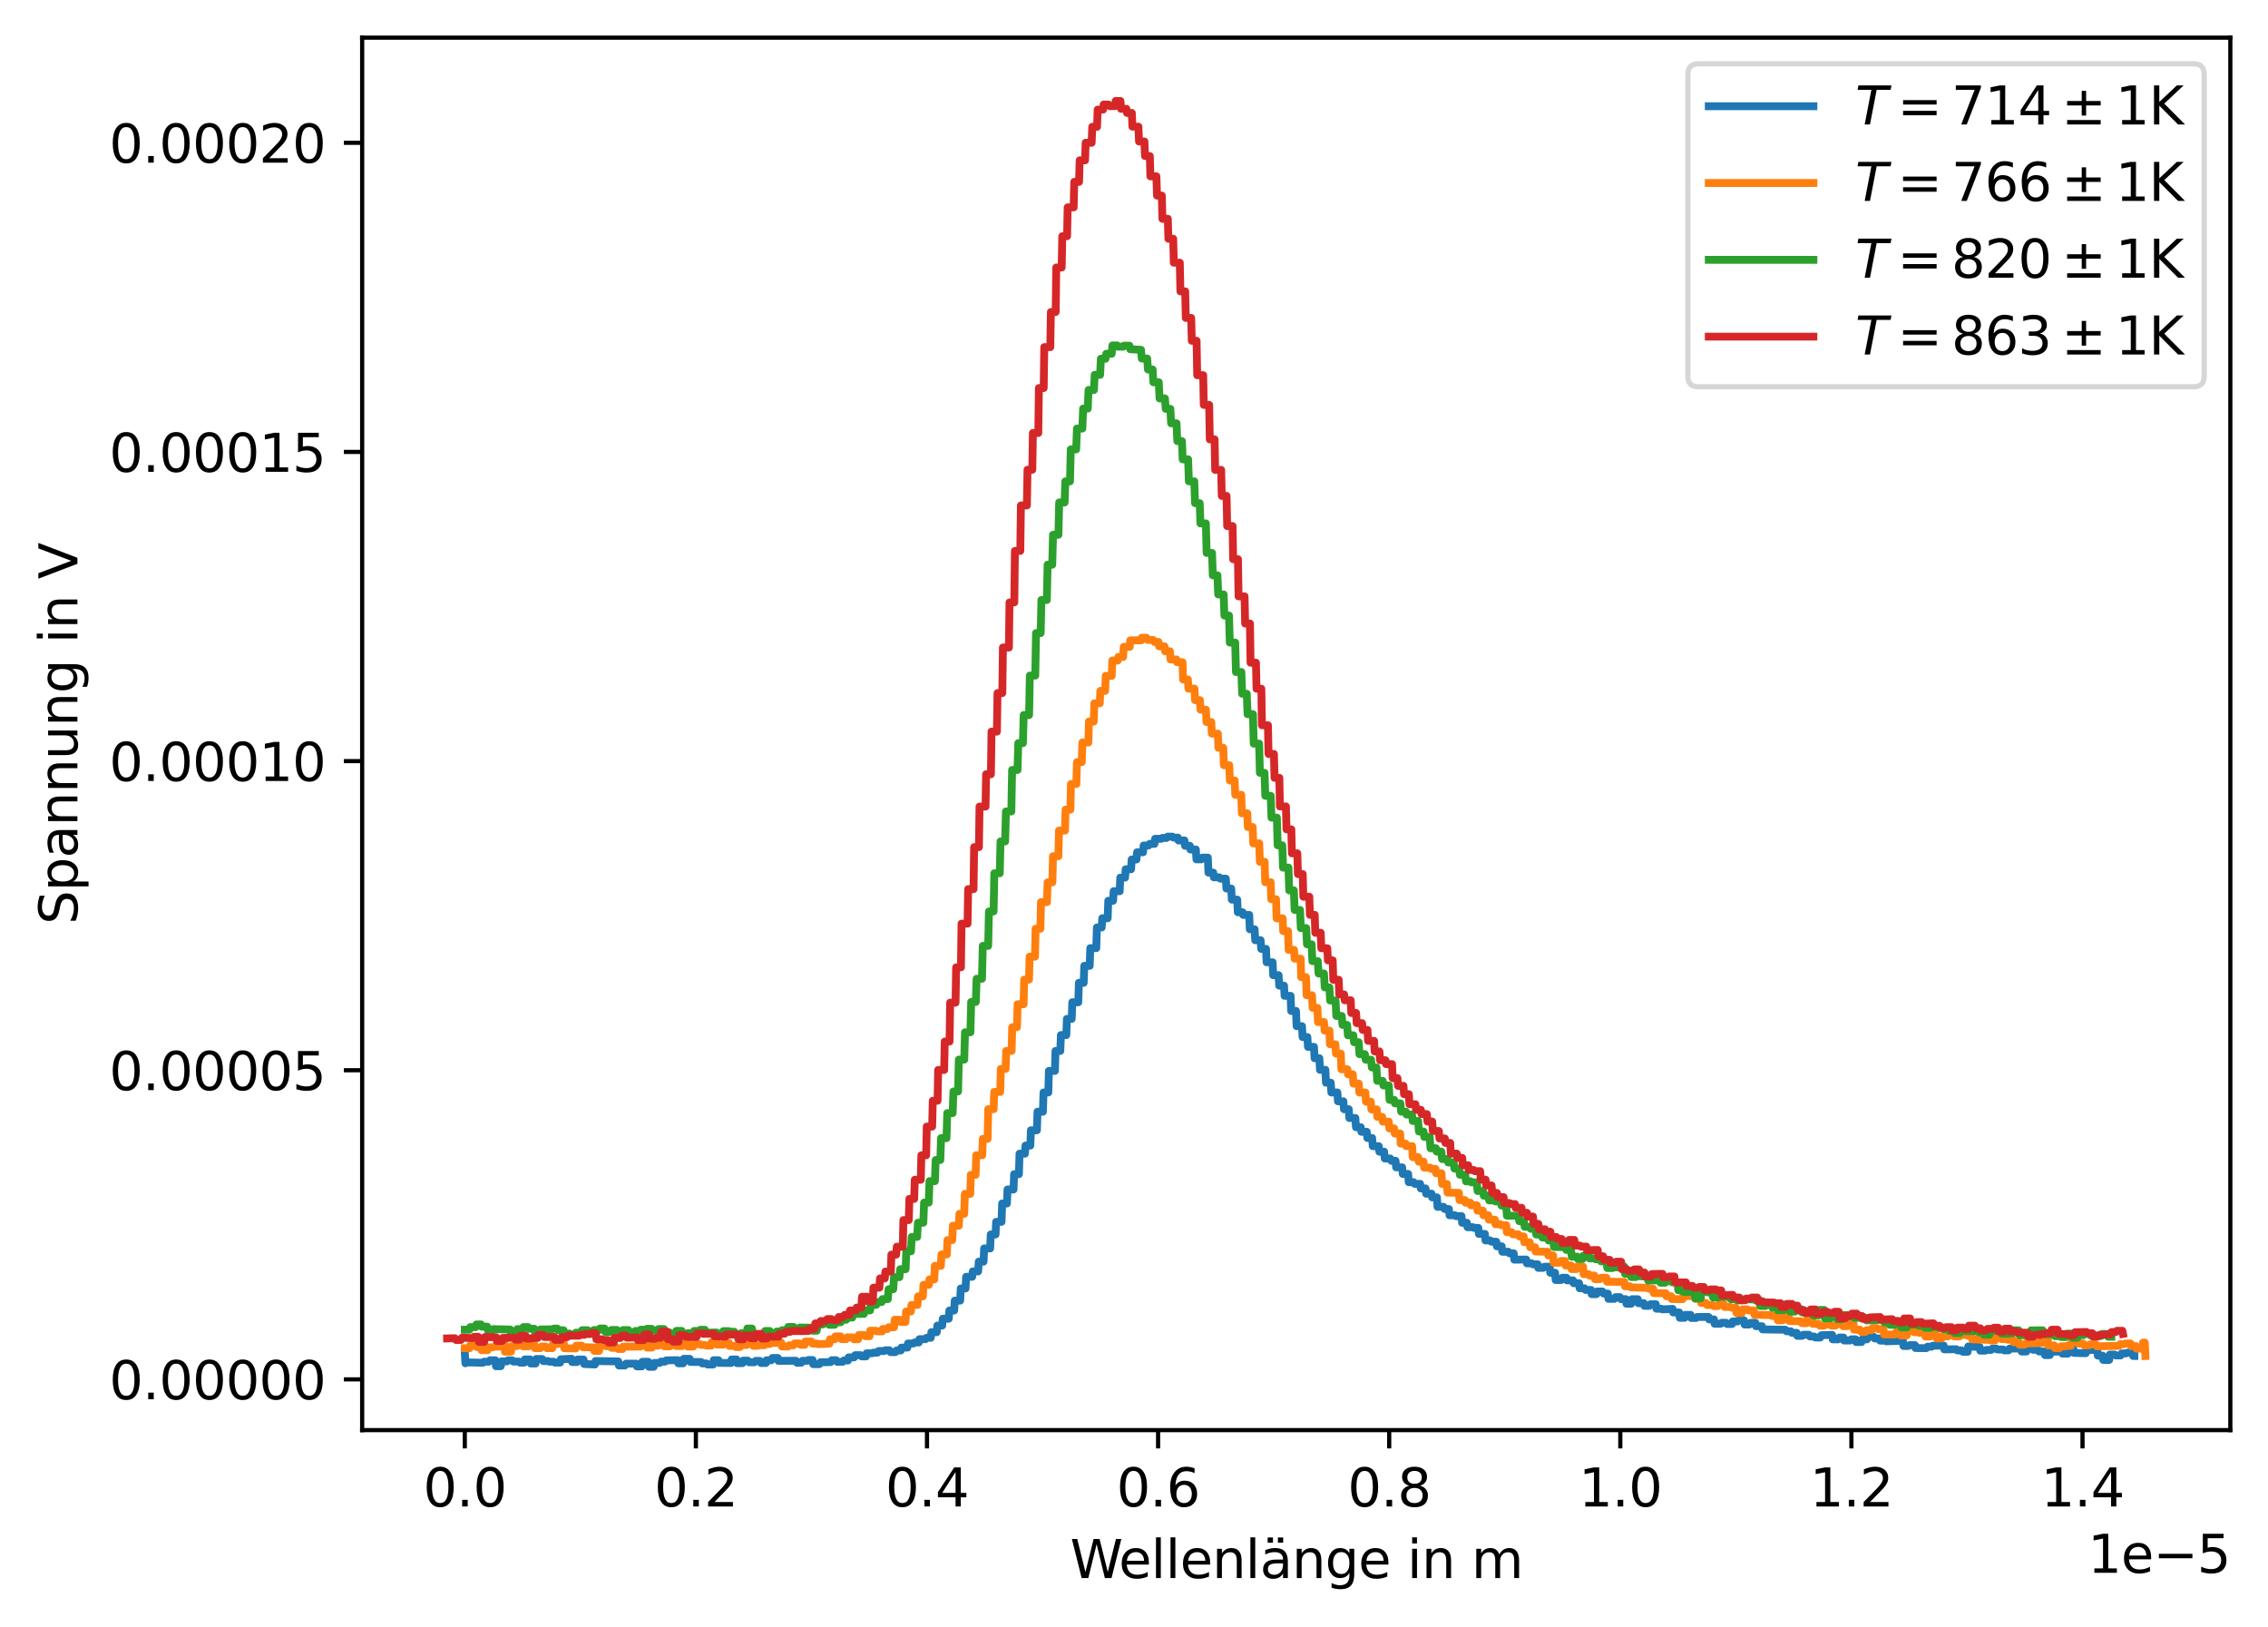 <?xml version="1.0" encoding="utf-8" standalone="no"?>
<!DOCTYPE svg PUBLIC "-//W3C//DTD SVG 1.1//EN"
  "http://www.w3.org/Graphics/SVG/1.1/DTD/svg11.dtd">
<svg xmlns:xlink="http://www.w3.org/1999/xlink" width="433.551pt" height="310.868pt" viewBox="0 0 433.551 310.868" xmlns="http://www.w3.org/2000/svg" version="1.1">
 <defs>
  <style type="text/css">*{stroke-linejoin: round; stroke-linecap: butt}</style>
 </defs>
 <g id="figure_1">
  <g id="patch_1">
   <path d="M 0 310.868 
L 433.551 310.868 
L 433.551 0 
L 0 0 
z
" style="fill: #ffffff"/>
  </g>
  <g id="axes_1">
   <g id="patch_2">
    <path d="M 69.231 273.312 
L 426.351 273.312 
L 426.351 7.2 
L 69.231 7.2 
z
" style="fill: #ffffff"/>
   </g>
   <g id="matplotlib.axis_1">
    <g id="xtick_1">
     <g id="line2d_1">
      <defs>
       <path id="m0871271520" d="M 0 0 
L 0 3.5 
" style="stroke: #000000; stroke-width: 0.8"/>
      </defs>
      <g>
       <use xlink:href="#m0871271520" x="88.848" y="273.312" style="stroke: #000000; stroke-width: 0.8"/>
      </g>
     </g>
     <g id="text_1">
      <!-- 0.0 -->
      <g transform="translate(80.896 287.91) scale(0.1 -0.1)">
       <defs>
        <path id="DejaVuSans-30" d="M 2034 4250 
Q 1547 4250 1301 3770 
Q 1056 3291 1056 2328 
Q 1056 1369 1301 889 
Q 1547 409 2034 409 
Q 2525 409 2770 889 
Q 3016 1369 3016 2328 
Q 3016 3291 2770 3770 
Q 2525 4250 2034 4250 
z
M 2034 4750 
Q 2819 4750 3233 4129 
Q 3647 3509 3647 2328 
Q 3647 1150 3233 529 
Q 2819 -91 2034 -91 
Q 1250 -91 836 529 
Q 422 1150 422 2328 
Q 422 3509 836 4129 
Q 1250 4750 2034 4750 
z
" transform="scale(0.016)"/>
        <path id="DejaVuSans-2e" d="M 684 794 
L 1344 794 
L 1344 0 
L 684 0 
L 684 794 
z
" transform="scale(0.016)"/>
       </defs>
       <use xlink:href="#DejaVuSans-30"/>
       <use xlink:href="#DejaVuSans-2e" x="63.623"/>
       <use xlink:href="#DejaVuSans-30" x="95.41"/>
      </g>
     </g>
    </g>
    <g id="xtick_2">
     <g id="line2d_2">
      <g>
       <use xlink:href="#m0871271520" x="133.025" y="273.312" style="stroke: #000000; stroke-width: 0.8"/>
      </g>
     </g>
     <g id="text_2">
      <!-- 0.2 -->
      <g transform="translate(125.074 287.91) scale(0.1 -0.1)">
       <defs>
        <path id="DejaVuSans-32" d="M 1228 531 
L 3431 531 
L 3431 0 
L 469 0 
L 469 531 
Q 828 903 1448 1529 
Q 2069 2156 2228 2338 
Q 2531 2678 2651 2914 
Q 2772 3150 2772 3378 
Q 2772 3750 2511 3984 
Q 2250 4219 1831 4219 
Q 1534 4219 1204 4116 
Q 875 4013 500 3803 
L 500 4441 
Q 881 4594 1212 4672 
Q 1544 4750 1819 4750 
Q 2544 4750 2975 4387 
Q 3406 4025 3406 3419 
Q 3406 3131 3298 2873 
Q 3191 2616 2906 2266 
Q 2828 2175 2409 1742 
Q 1991 1309 1228 531 
z
" transform="scale(0.016)"/>
       </defs>
       <use xlink:href="#DejaVuSans-30"/>
       <use xlink:href="#DejaVuSans-2e" x="63.623"/>
       <use xlink:href="#DejaVuSans-32" x="95.41"/>
      </g>
     </g>
    </g>
    <g id="xtick_3">
     <g id="line2d_3">
      <g>
       <use xlink:href="#m0871271520" x="177.203" y="273.312" style="stroke: #000000; stroke-width: 0.8"/>
      </g>
     </g>
     <g id="text_3">
      <!-- 0.4 -->
      <g transform="translate(169.252 287.91) scale(0.1 -0.1)">
       <defs>
        <path id="DejaVuSans-34" d="M 2419 4116 
L 825 1625 
L 2419 1625 
L 2419 4116 
z
M 2253 4666 
L 3047 4666 
L 3047 1625 
L 3713 1625 
L 3713 1100 
L 3047 1100 
L 3047 0 
L 2419 0 
L 2419 1100 
L 313 1100 
L 313 1709 
L 2253 4666 
z
" transform="scale(0.016)"/>
       </defs>
       <use xlink:href="#DejaVuSans-30"/>
       <use xlink:href="#DejaVuSans-2e" x="63.623"/>
       <use xlink:href="#DejaVuSans-34" x="95.41"/>
      </g>
     </g>
    </g>
    <g id="xtick_4">
     <g id="line2d_4">
      <g>
       <use xlink:href="#m0871271520" x="221.381" y="273.312" style="stroke: #000000; stroke-width: 0.8"/>
      </g>
     </g>
     <g id="text_4">
      <!-- 0.6 -->
      <g transform="translate(213.43 287.91) scale(0.1 -0.1)">
       <defs>
        <path id="DejaVuSans-36" d="M 2113 2584 
Q 1688 2584 1439 2293 
Q 1191 2003 1191 1497 
Q 1191 994 1439 701 
Q 1688 409 2113 409 
Q 2538 409 2786 701 
Q 3034 994 3034 1497 
Q 3034 2003 2786 2293 
Q 2538 2584 2113 2584 
z
M 3366 4563 
L 3366 3988 
Q 3128 4100 2886 4159 
Q 2644 4219 2406 4219 
Q 1781 4219 1451 3797 
Q 1122 3375 1075 2522 
Q 1259 2794 1537 2939 
Q 1816 3084 2150 3084 
Q 2853 3084 3261 2657 
Q 3669 2231 3669 1497 
Q 3669 778 3244 343 
Q 2819 -91 2113 -91 
Q 1303 -91 875 529 
Q 447 1150 447 2328 
Q 447 3434 972 4092 
Q 1497 4750 2381 4750 
Q 2619 4750 2861 4703 
Q 3103 4656 3366 4563 
z
" transform="scale(0.016)"/>
       </defs>
       <use xlink:href="#DejaVuSans-30"/>
       <use xlink:href="#DejaVuSans-2e" x="63.623"/>
       <use xlink:href="#DejaVuSans-36" x="95.41"/>
      </g>
     </g>
    </g>
    <g id="xtick_5">
     <g id="line2d_5">
      <g>
       <use xlink:href="#m0871271520" x="265.559" y="273.312" style="stroke: #000000; stroke-width: 0.8"/>
      </g>
     </g>
     <g id="text_5">
      <!-- 0.8 -->
      <g transform="translate(257.607 287.91) scale(0.1 -0.1)">
       <defs>
        <path id="DejaVuSans-38" d="M 2034 2216 
Q 1584 2216 1326 1975 
Q 1069 1734 1069 1313 
Q 1069 891 1326 650 
Q 1584 409 2034 409 
Q 2484 409 2743 651 
Q 3003 894 3003 1313 
Q 3003 1734 2745 1975 
Q 2488 2216 2034 2216 
z
M 1403 2484 
Q 997 2584 770 2862 
Q 544 3141 544 3541 
Q 544 4100 942 4425 
Q 1341 4750 2034 4750 
Q 2731 4750 3128 4425 
Q 3525 4100 3525 3541 
Q 3525 3141 3298 2862 
Q 3072 2584 2669 2484 
Q 3125 2378 3379 2068 
Q 3634 1759 3634 1313 
Q 3634 634 3220 271 
Q 2806 -91 2034 -91 
Q 1263 -91 848 271 
Q 434 634 434 1313 
Q 434 1759 690 2068 
Q 947 2378 1403 2484 
z
M 1172 3481 
Q 1172 3119 1398 2916 
Q 1625 2713 2034 2713 
Q 2441 2713 2670 2916 
Q 2900 3119 2900 3481 
Q 2900 3844 2670 4047 
Q 2441 4250 2034 4250 
Q 1625 4250 1398 4047 
Q 1172 3844 1172 3481 
z
" transform="scale(0.016)"/>
       </defs>
       <use xlink:href="#DejaVuSans-30"/>
       <use xlink:href="#DejaVuSans-2e" x="63.623"/>
       <use xlink:href="#DejaVuSans-38" x="95.41"/>
      </g>
     </g>
    </g>
    <g id="xtick_6">
     <g id="line2d_6">
      <g>
       <use xlink:href="#m0871271520" x="309.737" y="273.312" style="stroke: #000000; stroke-width: 0.8"/>
      </g>
     </g>
     <g id="text_6">
      <!-- 1.0 -->
      <g transform="translate(301.785 287.91) scale(0.1 -0.1)">
       <defs>
        <path id="DejaVuSans-31" d="M 794 531 
L 1825 531 
L 1825 4091 
L 703 3866 
L 703 4441 
L 1819 4666 
L 2450 4666 
L 2450 531 
L 3481 531 
L 3481 0 
L 794 0 
L 794 531 
z
" transform="scale(0.016)"/>
       </defs>
       <use xlink:href="#DejaVuSans-31"/>
       <use xlink:href="#DejaVuSans-2e" x="63.623"/>
       <use xlink:href="#DejaVuSans-30" x="95.41"/>
      </g>
     </g>
    </g>
    <g id="xtick_7">
     <g id="line2d_7">
      <g>
       <use xlink:href="#m0871271520" x="353.915" y="273.312" style="stroke: #000000; stroke-width: 0.8"/>
      </g>
     </g>
     <g id="text_7">
      <!-- 1.2 -->
      <g transform="translate(345.963 287.91) scale(0.1 -0.1)">
       <use xlink:href="#DejaVuSans-31"/>
       <use xlink:href="#DejaVuSans-2e" x="63.623"/>
       <use xlink:href="#DejaVuSans-32" x="95.41"/>
      </g>
     </g>
    </g>
    <g id="xtick_8">
     <g id="line2d_8">
      <g>
       <use xlink:href="#m0871271520" x="398.093" y="273.312" style="stroke: #000000; stroke-width: 0.8"/>
      </g>
     </g>
     <g id="text_8">
      <!-- 1.4 -->
      <g transform="translate(390.141 287.91) scale(0.1 -0.1)">
       <use xlink:href="#DejaVuSans-31"/>
       <use xlink:href="#DejaVuSans-2e" x="63.623"/>
       <use xlink:href="#DejaVuSans-34" x="95.41"/>
      </g>
     </g>
    </g>
    <g id="text_9">
     <!-- Wellenlänge in m -->
     <g transform="translate(204.562 301.589) scale(0.1 -0.1)">
      <defs>
       <path id="DejaVuSans-57" d="M 213 4666 
L 850 4666 
L 1831 722 
L 2809 4666 
L 3519 4666 
L 4500 722 
L 5478 4666 
L 6119 4666 
L 4947 0 
L 4153 0 
L 3169 4050 
L 2175 0 
L 1381 0 
L 213 4666 
z
" transform="scale(0.016)"/>
       <path id="DejaVuSans-65" d="M 3597 1894 
L 3597 1613 
L 953 1613 
Q 991 1019 1311 708 
Q 1631 397 2203 397 
Q 2534 397 2845 478 
Q 3156 559 3463 722 
L 3463 178 
Q 3153 47 2828 -22 
Q 2503 -91 2169 -91 
Q 1331 -91 842 396 
Q 353 884 353 1716 
Q 353 2575 817 3079 
Q 1281 3584 2069 3584 
Q 2775 3584 3186 3129 
Q 3597 2675 3597 1894 
z
M 3022 2063 
Q 3016 2534 2758 2815 
Q 2500 3097 2075 3097 
Q 1594 3097 1305 2825 
Q 1016 2553 972 2059 
L 3022 2063 
z
" transform="scale(0.016)"/>
       <path id="DejaVuSans-6c" d="M 603 4863 
L 1178 4863 
L 1178 0 
L 603 0 
L 603 4863 
z
" transform="scale(0.016)"/>
       <path id="DejaVuSans-6e" d="M 3513 2113 
L 3513 0 
L 2938 0 
L 2938 2094 
Q 2938 2591 2744 2837 
Q 2550 3084 2163 3084 
Q 1697 3084 1428 2787 
Q 1159 2491 1159 1978 
L 1159 0 
L 581 0 
L 581 3500 
L 1159 3500 
L 1159 2956 
Q 1366 3272 1645 3428 
Q 1925 3584 2291 3584 
Q 2894 3584 3203 3211 
Q 3513 2838 3513 2113 
z
" transform="scale(0.016)"/>
       <path id="DejaVuSans-e4" d="M 2194 1759 
Q 1497 1759 1228 1600 
Q 959 1441 959 1056 
Q 959 750 1161 570 
Q 1363 391 1709 391 
Q 2188 391 2477 730 
Q 2766 1069 2766 1631 
L 2766 1759 
L 2194 1759 
z
M 3341 1997 
L 3341 0 
L 2766 0 
L 2766 531 
Q 2569 213 2275 61 
Q 1981 -91 1556 -91 
Q 1019 -91 701 211 
Q 384 513 384 1019 
Q 384 1609 779 1909 
Q 1175 2209 1959 2209 
L 2766 2209 
L 2766 2266 
Q 2766 2663 2505 2880 
Q 2244 3097 1772 3097 
Q 1472 3097 1187 3025 
Q 903 2953 641 2809 
L 641 3341 
Q 956 3463 1253 3523 
Q 1550 3584 1831 3584 
Q 2591 3584 2966 3190 
Q 3341 2797 3341 1997 
z
M 2150 4850 
L 2784 4850 
L 2784 4219 
L 2150 4219 
L 2150 4850 
z
M 928 4850 
L 1562 4850 
L 1562 4219 
L 928 4219 
L 928 4850 
z
" transform="scale(0.016)"/>
       <path id="DejaVuSans-67" d="M 2906 1791 
Q 2906 2416 2648 2759 
Q 2391 3103 1925 3103 
Q 1463 3103 1205 2759 
Q 947 2416 947 1791 
Q 947 1169 1205 825 
Q 1463 481 1925 481 
Q 2391 481 2648 825 
Q 2906 1169 2906 1791 
z
M 3481 434 
Q 3481 -459 3084 -895 
Q 2688 -1331 1869 -1331 
Q 1566 -1331 1297 -1286 
Q 1028 -1241 775 -1147 
L 775 -588 
Q 1028 -725 1275 -790 
Q 1522 -856 1778 -856 
Q 2344 -856 2625 -561 
Q 2906 -266 2906 331 
L 2906 616 
Q 2728 306 2450 153 
Q 2172 0 1784 0 
Q 1141 0 747 490 
Q 353 981 353 1791 
Q 353 2603 747 3093 
Q 1141 3584 1784 3584 
Q 2172 3584 2450 3431 
Q 2728 3278 2906 2969 
L 2906 3500 
L 3481 3500 
L 3481 434 
z
" transform="scale(0.016)"/>
       <path id="DejaVuSans-20" transform="scale(0.016)"/>
       <path id="DejaVuSans-69" d="M 603 3500 
L 1178 3500 
L 1178 0 
L 603 0 
L 603 3500 
z
M 603 4863 
L 1178 4863 
L 1178 4134 
L 603 4134 
L 603 4863 
z
" transform="scale(0.016)"/>
       <path id="DejaVuSans-6d" d="M 3328 2828 
Q 3544 3216 3844 3400 
Q 4144 3584 4550 3584 
Q 5097 3584 5394 3201 
Q 5691 2819 5691 2113 
L 5691 0 
L 5113 0 
L 5113 2094 
Q 5113 2597 4934 2840 
Q 4756 3084 4391 3084 
Q 3944 3084 3684 2787 
Q 3425 2491 3425 1978 
L 3425 0 
L 2847 0 
L 2847 2094 
Q 2847 2600 2669 2842 
Q 2491 3084 2119 3084 
Q 1678 3084 1418 2786 
Q 1159 2488 1159 1978 
L 1159 0 
L 581 0 
L 581 3500 
L 1159 3500 
L 1159 2956 
Q 1356 3278 1631 3431 
Q 1906 3584 2284 3584 
Q 2666 3584 2933 3390 
Q 3200 3197 3328 2828 
z
" transform="scale(0.016)"/>
      </defs>
      <use xlink:href="#DejaVuSans-57"/>
      <use xlink:href="#DejaVuSans-65" x="93.002"/>
      <use xlink:href="#DejaVuSans-6c" x="154.525"/>
      <use xlink:href="#DejaVuSans-6c" x="182.309"/>
      <use xlink:href="#DejaVuSans-65" x="210.092"/>
      <use xlink:href="#DejaVuSans-6e" x="271.615"/>
      <use xlink:href="#DejaVuSans-6c" x="334.994"/>
      <use xlink:href="#DejaVuSans-e4" x="362.777"/>
      <use xlink:href="#DejaVuSans-6e" x="424.057"/>
      <use xlink:href="#DejaVuSans-67" x="487.436"/>
      <use xlink:href="#DejaVuSans-65" x="550.912"/>
      <use xlink:href="#DejaVuSans-20" x="612.436"/>
      <use xlink:href="#DejaVuSans-69" x="644.223"/>
      <use xlink:href="#DejaVuSans-6e" x="672.006"/>
      <use xlink:href="#DejaVuSans-20" x="735.385"/>
      <use xlink:href="#DejaVuSans-6d" x="767.172"/>
     </g>
    </g>
    <g id="text_10">
     <!-- 1e−5 -->
     <g transform="translate(399.093 300.589) scale(0.1 -0.1)">
      <defs>
       <path id="DejaVuSans-2212" d="M 678 2272 
L 4684 2272 
L 4684 1741 
L 678 1741 
L 678 2272 
z
" transform="scale(0.016)"/>
       <path id="DejaVuSans-35" d="M 691 4666 
L 3169 4666 
L 3169 4134 
L 1269 4134 
L 1269 2991 
Q 1406 3038 1543 3061 
Q 1681 3084 1819 3084 
Q 2600 3084 3056 2656 
Q 3513 2228 3513 1497 
Q 3513 744 3044 326 
Q 2575 -91 1722 -91 
Q 1428 -91 1123 -41 
Q 819 9 494 109 
L 494 744 
Q 775 591 1075 516 
Q 1375 441 1709 441 
Q 2250 441 2565 725 
Q 2881 1009 2881 1497 
Q 2881 1984 2565 2268 
Q 2250 2553 1709 2553 
Q 1456 2553 1204 2497 
Q 953 2441 691 2322 
L 691 4666 
z
" transform="scale(0.016)"/>
      </defs>
      <use xlink:href="#DejaVuSans-31"/>
      <use xlink:href="#DejaVuSans-65" x="63.623"/>
      <use xlink:href="#DejaVuSans-2212" x="125.146"/>
      <use xlink:href="#DejaVuSans-35" x="208.936"/>
     </g>
    </g>
   </g>
   <g id="matplotlib.axis_2">
    <g id="ytick_1">
     <g id="line2d_9">
      <defs>
       <path id="md1ef705df4" d="M 0 0 
L -3.5 0 
" style="stroke: #000000; stroke-width: 0.8"/>
      </defs>
      <g>
       <use xlink:href="#md1ef705df4" x="69.231" y="263.621" style="stroke: #000000; stroke-width: 0.8"/>
      </g>
     </g>
     <g id="text_11">
      <!-- 0.00000 -->
      <g transform="translate(20.878 267.42) scale(0.1 -0.1)">
       <use xlink:href="#DejaVuSans-30"/>
       <use xlink:href="#DejaVuSans-2e" x="63.623"/>
       <use xlink:href="#DejaVuSans-30" x="95.41"/>
       <use xlink:href="#DejaVuSans-30" x="159.033"/>
       <use xlink:href="#DejaVuSans-30" x="222.656"/>
       <use xlink:href="#DejaVuSans-30" x="286.279"/>
       <use xlink:href="#DejaVuSans-30" x="349.902"/>
      </g>
     </g>
    </g>
    <g id="ytick_2">
     <g id="line2d_10">
      <g>
       <use xlink:href="#md1ef705df4" x="69.231" y="204.537" style="stroke: #000000; stroke-width: 0.8"/>
      </g>
     </g>
     <g id="text_12">
      <!-- 0.00005 -->
      <g transform="translate(20.878 208.337) scale(0.1 -0.1)">
       <use xlink:href="#DejaVuSans-30"/>
       <use xlink:href="#DejaVuSans-2e" x="63.623"/>
       <use xlink:href="#DejaVuSans-30" x="95.41"/>
       <use xlink:href="#DejaVuSans-30" x="159.033"/>
       <use xlink:href="#DejaVuSans-30" x="222.656"/>
       <use xlink:href="#DejaVuSans-30" x="286.279"/>
       <use xlink:href="#DejaVuSans-35" x="349.902"/>
      </g>
     </g>
    </g>
    <g id="ytick_3">
     <g id="line2d_11">
      <g>
       <use xlink:href="#md1ef705df4" x="69.231" y="145.454" style="stroke: #000000; stroke-width: 0.8"/>
      </g>
     </g>
     <g id="text_13">
      <!-- 0.00010 -->
      <g transform="translate(20.878 149.253) scale(0.1 -0.1)">
       <use xlink:href="#DejaVuSans-30"/>
       <use xlink:href="#DejaVuSans-2e" x="63.623"/>
       <use xlink:href="#DejaVuSans-30" x="95.41"/>
       <use xlink:href="#DejaVuSans-30" x="159.033"/>
       <use xlink:href="#DejaVuSans-30" x="222.656"/>
       <use xlink:href="#DejaVuSans-31" x="286.279"/>
       <use xlink:href="#DejaVuSans-30" x="349.902"/>
      </g>
     </g>
    </g>
    <g id="ytick_4">
     <g id="line2d_12">
      <g>
       <use xlink:href="#md1ef705df4" x="69.231" y="86.371" style="stroke: #000000; stroke-width: 0.8"/>
      </g>
     </g>
     <g id="text_14">
      <!-- 0.00015 -->
      <g transform="translate(20.878 90.17) scale(0.1 -0.1)">
       <use xlink:href="#DejaVuSans-30"/>
       <use xlink:href="#DejaVuSans-2e" x="63.623"/>
       <use xlink:href="#DejaVuSans-30" x="95.41"/>
       <use xlink:href="#DejaVuSans-30" x="159.033"/>
       <use xlink:href="#DejaVuSans-30" x="222.656"/>
       <use xlink:href="#DejaVuSans-31" x="286.279"/>
       <use xlink:href="#DejaVuSans-35" x="349.902"/>
      </g>
     </g>
    </g>
    <g id="ytick_5">
     <g id="line2d_13">
      <g>
       <use xlink:href="#md1ef705df4" x="69.231" y="27.288" style="stroke: #000000; stroke-width: 0.8"/>
      </g>
     </g>
     <g id="text_15">
      <!-- 0.00020 -->
      <g transform="translate(20.878 31.087) scale(0.1 -0.1)">
       <use xlink:href="#DejaVuSans-30"/>
       <use xlink:href="#DejaVuSans-2e" x="63.623"/>
       <use xlink:href="#DejaVuSans-30" x="95.41"/>
       <use xlink:href="#DejaVuSans-30" x="159.033"/>
       <use xlink:href="#DejaVuSans-30" x="222.656"/>
       <use xlink:href="#DejaVuSans-32" x="286.279"/>
       <use xlink:href="#DejaVuSans-30" x="349.902"/>
      </g>
     </g>
    </g>
    <g id="text_16">
     <!-- Spannung in V -->
     <g transform="translate(14.798 176.674) rotate(-90) scale(0.1 -0.1)">
      <defs>
       <path id="DejaVuSans-53" d="M 3425 4513 
L 3425 3897 
Q 3066 4069 2747 4153 
Q 2428 4238 2131 4238 
Q 1616 4238 1336 4038 
Q 1056 3838 1056 3469 
Q 1056 3159 1242 3001 
Q 1428 2844 1947 2747 
L 2328 2669 
Q 3034 2534 3370 2195 
Q 3706 1856 3706 1288 
Q 3706 609 3251 259 
Q 2797 -91 1919 -91 
Q 1588 -91 1214 -16 
Q 841 59 441 206 
L 441 856 
Q 825 641 1194 531 
Q 1563 422 1919 422 
Q 2459 422 2753 634 
Q 3047 847 3047 1241 
Q 3047 1584 2836 1778 
Q 2625 1972 2144 2069 
L 1759 2144 
Q 1053 2284 737 2584 
Q 422 2884 422 3419 
Q 422 4038 858 4394 
Q 1294 4750 2059 4750 
Q 2388 4750 2728 4690 
Q 3069 4631 3425 4513 
z
" transform="scale(0.016)"/>
       <path id="DejaVuSans-70" d="M 1159 525 
L 1159 -1331 
L 581 -1331 
L 581 3500 
L 1159 3500 
L 1159 2969 
Q 1341 3281 1617 3432 
Q 1894 3584 2278 3584 
Q 2916 3584 3314 3078 
Q 3713 2572 3713 1747 
Q 3713 922 3314 415 
Q 2916 -91 2278 -91 
Q 1894 -91 1617 61 
Q 1341 213 1159 525 
z
M 3116 1747 
Q 3116 2381 2855 2742 
Q 2594 3103 2138 3103 
Q 1681 3103 1420 2742 
Q 1159 2381 1159 1747 
Q 1159 1113 1420 752 
Q 1681 391 2138 391 
Q 2594 391 2855 752 
Q 3116 1113 3116 1747 
z
" transform="scale(0.016)"/>
       <path id="DejaVuSans-61" d="M 2194 1759 
Q 1497 1759 1228 1600 
Q 959 1441 959 1056 
Q 959 750 1161 570 
Q 1363 391 1709 391 
Q 2188 391 2477 730 
Q 2766 1069 2766 1631 
L 2766 1759 
L 2194 1759 
z
M 3341 1997 
L 3341 0 
L 2766 0 
L 2766 531 
Q 2569 213 2275 61 
Q 1981 -91 1556 -91 
Q 1019 -91 701 211 
Q 384 513 384 1019 
Q 384 1609 779 1909 
Q 1175 2209 1959 2209 
L 2766 2209 
L 2766 2266 
Q 2766 2663 2505 2880 
Q 2244 3097 1772 3097 
Q 1472 3097 1187 3025 
Q 903 2953 641 2809 
L 641 3341 
Q 956 3463 1253 3523 
Q 1550 3584 1831 3584 
Q 2591 3584 2966 3190 
Q 3341 2797 3341 1997 
z
" transform="scale(0.016)"/>
       <path id="DejaVuSans-75" d="M 544 1381 
L 544 3500 
L 1119 3500 
L 1119 1403 
Q 1119 906 1312 657 
Q 1506 409 1894 409 
Q 2359 409 2629 706 
Q 2900 1003 2900 1516 
L 2900 3500 
L 3475 3500 
L 3475 0 
L 2900 0 
L 2900 538 
Q 2691 219 2414 64 
Q 2138 -91 1772 -91 
Q 1169 -91 856 284 
Q 544 659 544 1381 
z
M 1991 3584 
L 1991 3584 
z
" transform="scale(0.016)"/>
       <path id="DejaVuSans-56" d="M 1831 0 
L 50 4666 
L 709 4666 
L 2188 738 
L 3669 4666 
L 4325 4666 
L 2547 0 
L 1831 0 
z
" transform="scale(0.016)"/>
      </defs>
      <use xlink:href="#DejaVuSans-53"/>
      <use xlink:href="#DejaVuSans-70" x="63.477"/>
      <use xlink:href="#DejaVuSans-61" x="126.953"/>
      <use xlink:href="#DejaVuSans-6e" x="188.232"/>
      <use xlink:href="#DejaVuSans-6e" x="251.611"/>
      <use xlink:href="#DejaVuSans-75" x="314.99"/>
      <use xlink:href="#DejaVuSans-6e" x="378.369"/>
      <use xlink:href="#DejaVuSans-67" x="441.748"/>
      <use xlink:href="#DejaVuSans-20" x="505.225"/>
      <use xlink:href="#DejaVuSans-69" x="537.012"/>
      <use xlink:href="#DejaVuSans-6e" x="564.795"/>
      <use xlink:href="#DejaVuSans-20" x="628.174"/>
      <use xlink:href="#DejaVuSans-56" x="659.961"/>
     </g>
    </g>
   </g>
   <g id="line2d_14">
    <path d="M 88.851 258.448 
L 88.965 260.539 
L 89.195 260.367 
L 92.29 260.444 
L 92.519 260.241 
L 93.436 260.241 
L 93.666 259.972 
L 94.697 259.972 
L 94.812 261.1 
L 95.729 261.1 
L 95.844 260.186 
L 96.875 260.186 
L 97.105 259.978 
L 97.907 259.978 
L 98.137 260.211 
L 99.168 260.211 
L 99.398 260.416 
L 100.2 260.416 
L 100.315 259.806 
L 101.346 259.806 
L 101.461 260.586 
L 102.378 260.586 
L 102.493 259.727 
L 103.639 259.727 
L 103.868 260.122 
L 104.786 260.122 
L 105.015 260.239 
L 105.817 260.239 
L 106.047 260.409 
L 107.078 260.409 
L 107.193 259.781 
L 109.257 259.673 
L 109.371 260.31 
L 110.288 260.31 
L 110.403 259.823 
L 111.549 259.823 
L 111.664 260.678 
L 113.727 260.774 
L 113.842 260.114 
L 118.198 260.187 
L 118.313 260.965 
L 119.459 260.965 
L 119.689 260.61 
L 121.638 260.614 
L 121.752 261.136 
L 122.669 261.136 
L 122.784 260.258 
L 123.93 260.258 
L 124.045 261.216 
L 124.962 261.216 
L 125.077 260.478 
L 126.109 260.478 
L 126.338 260.225 
L 127.14 260.225 
L 127.37 259.989 
L 129.548 259.944 
L 129.662 260.547 
L 130.579 260.547 
L 130.694 259.691 
L 131.841 259.691 
L 131.955 260.284 
L 134.019 260.3 
L 134.248 260.572 
L 135.05 260.572 
L 135.28 260.784 
L 136.311 260.784 
L 136.426 259.954 
L 137.343 259.954 
L 137.458 260.463 
L 139.751 260.488 
L 139.865 259.813 
L 140.782 259.813 
L 140.897 260.517 
L 141.929 260.517 
L 142.043 260.036 
L 142.961 260.036 
L 143.19 260.347 
L 144.222 260.347 
L 144.451 260.087 
L 145.253 260.087 
L 145.483 260.494 
L 146.4 260.494 
L 146.514 259.968 
L 147.431 259.968 
L 147.661 259.527 
L 148.693 259.527 
L 148.807 260.083 
L 152.132 260.055 
L 152.361 260.442 
L 153.163 260.442 
L 153.393 260.068 
L 154.31 260.068 
L 154.539 259.917 
L 155.342 259.917 
L 155.456 260.715 
L 156.603 260.715 
L 156.832 260.349 
L 158.781 260.317 
L 159.01 259.952 
L 159.813 259.952 
L 160.042 260.264 
L 161.074 260.264 
L 161.303 260.008 
L 162.105 260.008 
L 162.22 259.416 
L 163.252 259.416 
L 163.481 258.994 
L 164.513 258.994 
L 164.742 259.229 
L 165.545 259.229 
L 165.659 258.634 
L 166.691 258.634 
L 166.92 258.51 
L 167.723 258.51 
L 167.952 258.203 
L 168.984 258.203 
L 169.213 258.06 
L 170.015 258.06 
L 170.245 258.409 
L 171.162 258.409 
L 171.391 258.088 
L 172.194 258.088 
L 172.308 257.547 
L 173.455 257.547 
L 173.569 256.762 
L 174.601 256.762 
L 174.83 256.562 
L 175.633 256.562 
L 175.747 255.937 
L 176.894 255.937 
L 177.123 255.671 
L 177.926 255.671 
L 178.04 254.603 
L 179.072 254.603 
L 179.187 253.339 
L 180.104 253.339 
L 180.218 252.026 
L 181.365 252.026 
L 181.479 250.459 
L 182.397 250.459 
L 182.511 248.571 
L 183.543 248.571 
L 183.658 246.248 
L 184.575 246.248 
L 184.689 244.018 
L 185.836 244.018 
L 185.95 242.988 
L 186.982 242.988 
L 187.097 241.119 
L 188.014 241.119 
L 188.128 238.593 
L 189.275 238.593 
L 189.39 235.924 
L 190.307 235.924 
L 190.421 233.512 
L 191.453 233.512 
L 191.568 230.004 
L 192.485 230.004 
L 192.599 227.328 
L 193.746 227.328 
L 193.86 224.396 
L 194.778 224.396 
L 194.892 220.48 
L 195.924 220.48 
L 196.039 218.936 
L 196.956 218.936 
L 197.07 216.01 
L 198.217 216.01 
L 198.331 212.467 
L 199.363 212.467 
L 199.478 208.784 
L 200.395 208.784 
L 200.51 204.664 
L 201.656 204.664 
L 201.771 200.849 
L 202.688 200.849 
L 202.802 197.817 
L 203.834 197.817 
L 203.949 194.723 
L 204.866 194.723 
L 204.98 191.551 
L 206.127 191.551 
L 206.242 187.828 
L 207.159 187.828 
L 207.273 184.588 
L 208.305 184.588 
L 208.42 181.201 
L 209.566 181.201 
L 209.681 177.251 
L 210.598 177.251 
L 210.712 175.49 
L 211.744 175.49 
L 211.859 172.151 
L 212.776 172.151 
L 212.891 170.322 
L 214.037 170.322 
L 214.152 167.725 
L 215.069 167.725 
L 215.183 166.127 
L 216.215 166.127 
L 216.33 164.265 
L 217.247 164.265 
L 217.362 162.878 
L 218.508 162.878 
L 218.623 161.586 
L 219.54 161.586 
L 219.769 161.28 
L 220.686 161.28 
L 220.801 160.313 
L 221.947 160.313 
L 222.176 160.147 
L 222.979 160.147 
L 223.208 159.892 
L 224.125 159.892 
L 224.355 160.085 
L 225.157 160.085 
L 225.272 160.621 
L 226.418 160.621 
L 226.533 161.641 
L 227.45 161.641 
L 227.564 162.352 
L 228.596 162.352 
L 228.711 164.236 
L 229.628 164.236 
L 229.857 163.902 
L 230.889 163.902 
L 231.004 166.769 
L 231.921 166.769 
L 232.035 167.662 
L 233.067 167.662 
L 233.296 167.927 
L 234.328 167.927 
L 234.443 169.815 
L 235.36 169.815 
L 235.475 171.93 
L 236.506 171.93 
L 236.621 174.345 
L 237.538 174.345 
L 237.653 174.851 
L 238.799 174.851 
L 238.914 177.596 
L 239.831 177.596 
L 239.946 179.689 
L 240.977 179.689 
L 241.092 181.345 
L 242.009 181.345 
L 242.124 183.9 
L 243.27 183.9 
L 243.385 186.372 
L 244.416 186.372 
L 244.531 188.372 
L 245.448 188.372 
L 245.563 190.318 
L 246.709 190.318 
L 246.824 193.203 
L 247.741 193.203 
L 247.856 196.113 
L 248.887 196.113 
L 249.002 198.197 
L 249.919 198.197 
L 250.034 200.066 
L 251.18 200.066 
L 251.295 202.244 
L 252.212 202.244 
L 252.327 204.461 
L 253.358 204.461 
L 253.473 206.92 
L 254.39 206.92 
L 254.505 208.789 
L 255.651 208.789 
L 255.766 210.471 
L 256.798 210.471 
L 256.912 211.99 
L 257.829 211.99 
L 257.944 213.667 
L 259.09 213.667 
L 259.205 215.424 
L 260.122 215.424 
L 260.237 216.304 
L 261.268 216.304 
L 261.383 217.49 
L 262.3 217.49 
L 262.415 219.049 
L 263.561 219.049 
L 263.676 220.101 
L 264.593 220.101 
L 264.708 221.405 
L 265.739 221.405 
L 265.969 221.842 
L 266.771 221.842 
L 266.886 223.094 
L 268.032 223.094 
L 268.147 224.356 
L 269.179 224.356 
L 269.293 225.932 
L 270.21 225.932 
L 270.44 226.25 
L 271.471 226.25 
L 271.586 227.126 
L 272.503 227.126 
L 272.618 228.129 
L 273.65 228.129 
L 273.764 228.838 
L 274.681 228.838 
L 274.796 230.64 
L 275.942 230.64 
L 276.172 231.069 
L 276.974 231.069 
L 277.089 232.252 
L 278.12 232.252 
L 278.35 232.421 
L 279.381 232.421 
L 279.496 233.692 
L 280.413 233.692 
L 280.528 234.535 
L 281.56 234.535 
L 281.789 234.676 
L 282.591 234.676 
L 282.706 235.823 
L 283.852 235.823 
L 283.967 237.07 
L 284.884 237.07 
L 285.113 237.312 
L 286.031 237.312 
L 286.145 238.188 
L 287.062 238.188 
L 287.177 239.225 
L 288.323 239.225 
L 288.553 239.524 
L 289.355 239.524 
L 289.47 240.736 
L 291.763 240.717 
L 291.877 241.438 
L 292.794 241.438 
L 293.024 241.628 
L 293.941 241.628 
L 294.055 242.31 
L 294.972 242.31 
L 295.202 242.099 
L 296.233 242.099 
L 296.348 243.24 
L 297.265 243.24 
L 297.38 244.632 
L 298.412 244.632 
L 298.641 244.196 
L 299.443 244.196 
L 299.558 244.7 
L 300.704 244.7 
L 300.819 245.238 
L 301.851 245.238 
L 301.965 246.206 
L 302.883 246.206 
L 303.112 246.529 
L 304.144 246.529 
L 304.258 247.329 
L 305.175 247.329 
L 305.29 246.825 
L 306.322 246.825 
L 306.551 247.221 
L 307.354 247.221 
L 307.468 248.227 
L 308.615 248.227 
L 308.844 247.895 
L 309.646 247.895 
L 309.876 248.29 
L 310.793 248.29 
L 310.907 249.159 
L 311.824 249.159 
L 311.939 248.305 
L 313.085 248.305 
L 313.2 249.058 
L 314.232 249.058 
L 314.347 249.562 
L 315.264 249.562 
L 315.493 249.261 
L 316.525 249.261 
L 316.639 250.117 
L 317.556 250.117 
L 317.786 250.238 
L 319.735 250.149 
L 319.849 250.831 
L 320.996 250.831 
L 321.11 251.849 
L 322.027 251.849 
L 322.142 251.292 
L 323.174 251.292 
L 323.288 251.883 
L 324.206 251.883 
L 324.435 251.695 
L 326.613 251.691 
L 326.728 252.159 
L 327.645 252.159 
L 327.759 252.988 
L 328.906 252.988 
L 329.135 252.794 
L 329.937 252.794 
L 330.167 253.038 
L 331.084 253.038 
L 331.199 252.554 
L 332.116 252.554 
L 332.345 252.332 
L 333.377 252.332 
L 333.491 253.139 
L 334.408 253.139 
L 334.638 252.813 
L 335.555 252.813 
L 335.669 253.453 
L 336.816 253.453 
L 336.93 254.065 
L 341.287 254.134 
L 341.516 254.427 
L 342.319 254.427 
L 342.548 254.727 
L 343.465 254.727 
L 343.58 255.296 
L 344.497 255.296 
L 344.726 255.085 
L 345.758 255.085 
L 345.987 255.418 
L 346.789 255.418 
L 347.019 255.623 
L 347.936 255.623 
L 348.165 255.178 
L 350.229 255.112 
L 350.343 255.971 
L 351.375 255.971 
L 351.604 255.623 
L 352.407 255.623 
L 352.521 256.188 
L 353.668 256.188 
L 353.897 255.954 
L 354.7 255.954 
L 354.814 256.478 
L 355.846 256.478 
L 355.961 255.974 
L 356.878 255.974 
L 356.992 255.455 
L 358.139 255.455 
L 358.368 255.799 
L 359.171 255.799 
L 359.4 256.208 
L 360.317 256.208 
L 360.546 256.342 
L 363.756 256.238 
L 363.871 257.238 
L 364.788 257.238 
L 365.017 257.075 
L 366.049 257.075 
L 366.164 257.626 
L 368.227 257.655 
L 368.456 257.368 
L 369.259 257.368 
L 369.488 257.176 
L 371.552 257.159 
L 371.666 257.883 
L 373.959 257.86 
L 374.188 258.08 
L 374.991 258.08 
L 375.22 258.348 
L 376.137 258.348 
L 376.252 257.327 
L 378.43 257.428 
L 378.545 258.137 
L 379.462 258.137 
L 379.691 257.991 
L 380.608 257.991 
L 380.837 257.752 
L 381.64 257.752 
L 381.869 257.907 
L 382.901 257.907 
L 383.13 258.078 
L 383.933 258.078 
L 384.162 257.729 
L 386.34 257.717 
L 386.455 258.292 
L 387.372 258.292 
L 387.486 257.413 
L 388.518 257.413 
L 388.633 257.959 
L 389.55 257.959 
L 389.779 258.285 
L 390.811 258.285 
L 390.926 258.974 
L 391.843 258.974 
L 391.957 258.33 
L 394.021 258.302 
L 394.25 258.7 
L 395.282 258.7 
L 395.397 257.736 
L 396.314 257.736 
L 396.428 258.552 
L 398.721 258.617 
L 398.836 258.018 
L 400.899 257.974 
L 401.014 259.077 
L 401.931 259.077 
L 402.046 259.898 
L 403.192 259.898 
L 403.307 258.88 
L 404.224 258.88 
L 404.453 259.041 
L 405.37 259.041 
L 405.6 258.658 
L 406.402 258.658 
L 406.631 258.52 
L 407.663 258.52 
L 407.778 259.154 
L 408.007 259.154 
L 408.007 259.154 
" clip-path="url(#p74678f5d1a)" style="fill: none; stroke: #1f77b4; stroke-width: 1.5; stroke-linecap: square"/>
   </g>
   <g id="line2d_15">
    <path d="M 88.849 257.663 
L 89.766 257.663 
L 89.88 257.129 
L 90.912 257.129 
L 91.141 257.436 
L 91.944 257.436 
L 92.058 258.043 
L 93.204 258.043 
L 93.319 257.487 
L 94.236 257.487 
L 94.465 257.374 
L 95.382 257.374 
L 95.497 256.463 
L 96.414 256.463 
L 96.528 258.327 
L 97.674 258.327 
L 97.789 257.255 
L 98.821 257.255 
L 98.935 256.717 
L 99.852 256.717 
L 99.967 257.29 
L 101.113 257.29 
L 101.342 256.944 
L 102.144 256.944 
L 102.259 257.646 
L 103.291 257.646 
L 103.52 257.344 
L 104.322 257.344 
L 104.551 257.65 
L 105.583 257.65 
L 105.698 256.845 
L 106.614 256.845 
L 106.844 256.606 
L 107.761 256.606 
L 107.875 257.665 
L 110.053 257.709 
L 110.168 257.164 
L 111.199 257.164 
L 111.428 257.467 
L 113.491 257.518 
L 113.606 258.174 
L 114.523 258.174 
L 114.638 256.742 
L 115.669 256.742 
L 115.784 257.27 
L 116.701 257.27 
L 116.93 257.586 
L 117.961 257.586 
L 118.191 257.814 
L 118.993 257.814 
L 119.108 257.357 
L 122.432 257.349 
L 122.661 257.046 
L 123.578 257.046 
L 123.692 257.547 
L 124.609 257.547 
L 124.838 257.164 
L 125.87 257.164 
L 125.985 256.397 
L 126.902 256.397 
L 127.016 257.302 
L 128.048 257.302 
L 128.277 257.064 
L 129.079 257.064 
L 129.309 257.258 
L 130.34 257.258 
L 130.455 256.465 
L 131.372 256.465 
L 131.486 257.345 
L 132.518 257.345 
L 132.632 256.876 
L 133.779 256.876 
L 134.008 257.029 
L 134.81 257.029 
L 135.039 257.159 
L 135.956 257.159 
L 136.071 256.487 
L 136.988 256.487 
L 137.102 256.981 
L 138.249 256.981 
L 138.478 256.589 
L 139.28 256.589 
L 139.395 257.213 
L 140.426 257.213 
L 140.656 257.434 
L 141.458 257.434 
L 141.687 257.046 
L 142.719 257.046 
L 142.948 256.749 
L 143.75 256.749 
L 143.979 257.191 
L 144.896 257.191 
L 145.126 257.075 
L 146.157 257.075 
L 146.386 256.843 
L 147.189 256.843 
L 147.418 256.658 
L 149.366 256.623 
L 149.481 257.325 
L 150.627 257.325 
L 150.856 257.105 
L 151.659 257.105 
L 151.888 256.754 
L 152.805 256.754 
L 153.034 257.003 
L 153.836 257.003 
L 153.951 256.389 
L 155.097 256.389 
L 155.326 256.774 
L 156.129 256.774 
L 156.358 256.885 
L 158.536 256.804 
L 158.65 255.95 
L 159.567 255.95 
L 159.682 255.404 
L 160.713 255.404 
L 160.828 255.926 
L 161.745 255.926 
L 161.974 255.584 
L 163.006 255.584 
L 163.235 255.949 
L 164.037 255.949 
L 164.152 255.134 
L 165.183 255.134 
L 165.413 255.364 
L 166.215 255.364 
L 166.33 254.324 
L 167.476 254.324 
L 167.705 254.448 
L 168.622 254.448 
L 168.737 253.994 
L 169.653 253.994 
L 169.883 253.653 
L 170.914 253.653 
L 171.029 252.218 
L 171.946 252.218 
L 172.175 252.653 
L 173.092 252.653 
L 173.207 250.648 
L 174.123 250.648 
L 174.238 249.396 
L 175.384 249.396 
L 175.499 247.754 
L 176.416 247.754 
L 176.53 245.556 
L 177.562 245.556 
L 177.677 244.514 
L 178.594 244.514 
L 178.708 241.927 
L 179.854 241.927 
L 179.969 239.746 
L 181 239.746 
L 181.115 237.006 
L 182.032 237.006 
L 182.147 234.258 
L 183.293 234.258 
L 183.407 231.986 
L 184.324 231.986 
L 184.439 228.168 
L 185.471 228.168 
L 185.585 224.519 
L 186.502 224.519 
L 186.617 220.783 
L 187.763 220.783 
L 187.877 217.648 
L 188.794 217.648 
L 188.909 211.983 
L 189.941 211.983 
L 190.055 208.686 
L 191.201 208.686 
L 191.316 204.286 
L 192.233 204.286 
L 192.347 200.842 
L 193.379 200.842 
L 193.494 196.31 
L 194.411 196.31 
L 194.525 191.926 
L 195.671 191.926 
L 195.786 187.223 
L 196.703 187.223 
L 196.818 182.834 
L 197.849 182.834 
L 197.964 177.503 
L 198.881 177.503 
L 198.995 172.404 
L 200.141 172.404 
L 200.256 168.636 
L 201.173 168.636 
L 201.288 163.633 
L 202.319 163.633 
L 202.434 158.734 
L 203.58 158.734 
L 203.695 154.732 
L 204.611 154.732 
L 204.726 149.83 
L 205.758 149.83 
L 205.872 145.648 
L 206.789 145.648 
L 206.904 141.904 
L 208.05 141.904 
L 208.165 137.889 
L 209.081 137.889 
L 209.196 134.41 
L 210.228 134.41 
L 210.342 132.043 
L 211.259 132.043 
L 211.374 129.171 
L 212.52 129.171 
L 212.635 126.235 
L 213.666 126.235 
L 213.781 125.551 
L 214.698 125.551 
L 214.812 123.62 
L 215.958 123.62 
L 216.073 122.373 
L 218.136 122.383 
L 218.251 121.894 
L 219.168 121.894 
L 219.397 122.301 
L 220.428 122.301 
L 220.658 122.684 
L 221.46 122.684 
L 221.575 123.523 
L 222.606 123.523 
L 222.721 124.464 
L 223.638 124.464 
L 223.752 126.032 
L 224.899 126.032 
L 225.013 126.558 
L 226.045 126.558 
L 226.159 129.861 
L 227.076 129.861 
L 227.191 131.615 
L 228.337 131.615 
L 228.452 133.813 
L 229.369 133.813 
L 229.483 135.623 
L 230.515 135.623 
L 230.629 137.986 
L 231.546 137.986 
L 231.661 140.208 
L 232.807 140.208 
L 232.922 142.909 
L 233.839 142.909 
L 233.953 146.243 
L 234.985 146.243 
L 235.099 149.166 
L 236.016 149.166 
L 236.131 151.904 
L 237.277 151.904 
L 237.392 155.435 
L 238.423 155.435 
L 238.538 158.052 
L 239.455 158.052 
L 239.569 161.184 
L 240.716 161.184 
L 240.83 164.706 
L 241.747 164.706 
L 241.862 168.604 
L 242.893 168.604 
L 243.008 171.853 
L 243.925 171.853 
L 244.039 175.508 
L 245.186 175.508 
L 245.3 177.95 
L 246.217 177.95 
L 246.332 181.536 
L 247.363 181.536 
L 247.478 183.207 
L 248.624 183.207 
L 248.739 186.745 
L 249.656 186.745 
L 249.77 190.202 
L 250.802 190.202 
L 250.916 192.609 
L 251.833 192.609 
L 251.948 195.323 
L 253.094 195.323 
L 253.209 196.965 
L 254.126 196.965 
L 254.24 199.572 
L 255.272 199.572 
L 255.386 201.365 
L 256.303 201.365 
L 256.418 204.351 
L 257.564 204.351 
L 257.679 205.303 
L 258.596 205.303 
L 258.71 207.091 
L 259.742 207.091 
L 259.857 208.797 
L 261.003 208.797 
L 261.117 210.533 
L 262.034 210.533 
L 262.149 212.02 
L 263.18 212.02 
L 263.295 213.449 
L 264.212 213.449 
L 264.327 214.36 
L 265.473 214.36 
L 265.587 215.65 
L 266.504 215.65 
L 266.619 216.637 
L 267.65 216.637 
L 267.765 218.557 
L 268.682 218.557 
L 268.797 219.032 
L 269.943 219.032 
L 270.057 221.143 
L 271.089 221.143 
L 271.204 222.003 
L 272.12 222.003 
L 272.235 223.146 
L 273.381 223.146 
L 273.61 223.394 
L 274.413 223.394 
L 274.527 224.223 
L 275.559 224.223 
L 275.674 226.282 
L 276.59 226.282 
L 276.705 227.916 
L 278.883 227.981 
L 278.997 229.356 
L 280.029 229.356 
L 280.144 229.85 
L 281.061 229.85 
L 281.175 230.35 
L 282.321 230.35 
L 282.436 231.376 
L 283.467 231.376 
L 283.582 232.262 
L 284.499 232.262 
L 284.614 233.093 
L 285.76 233.093 
L 285.874 233.968 
L 286.791 233.968 
L 287.021 234.166 
L 287.938 234.166 
L 288.052 235.483 
L 288.969 235.483 
L 289.198 235.901 
L 290.23 235.901 
L 290.459 236.291 
L 291.261 236.291 
L 291.376 237.408 
L 292.408 237.408 
L 292.522 238.366 
L 293.439 238.366 
L 293.554 239.181 
L 295.846 239.233 
L 295.961 239.924 
L 296.878 239.924 
L 296.992 241.329 
L 298.138 241.329 
L 298.368 240.996 
L 299.17 240.996 
L 299.285 241.855 
L 300.316 241.855 
L 300.431 242.536 
L 301.348 242.536 
L 301.462 242.075 
L 302.608 242.075 
L 302.723 243.504 
L 303.64 243.504 
L 303.869 243.783 
L 304.786 243.783 
L 304.901 244.462 
L 305.818 244.462 
L 306.047 244.203 
L 307.078 244.203 
L 307.193 244.946 
L 310.517 244.998 
L 310.632 245.818 
L 311.548 245.818 
L 311.778 246.025 
L 314.987 246.132 
L 315.216 246.304 
L 316.019 246.304 
L 316.133 247.128 
L 318.425 247.159 
L 318.54 247.724 
L 319.457 247.724 
L 319.572 248.253 
L 321.635 248.302 
L 321.749 247.737 
L 323.927 247.654 
L 324.042 248.216 
L 325.073 248.216 
L 325.188 249.013 
L 326.105 249.013 
L 326.334 249.406 
L 327.366 249.406 
L 327.595 249.608 
L 328.397 249.608 
L 328.626 249.242 
L 329.543 249.242 
L 329.658 249.771 
L 330.804 249.771 
L 331.033 249.919 
L 331.836 249.919 
L 331.95 250.939 
L 332.982 250.939 
L 333.096 250.245 
L 334.013 250.245 
L 334.243 250.445 
L 335.274 250.445 
L 335.389 251.282 
L 338.483 251.318 
L 338.713 251.49 
L 339.744 251.49 
L 339.859 252.336 
L 340.776 252.336 
L 340.89 251.346 
L 341.922 251.346 
L 342.036 252.464 
L 344.214 252.497 
L 344.443 252.868 
L 345.36 252.868 
L 345.475 252.095 
L 346.392 252.095 
L 346.506 252.998 
L 347.653 252.998 
L 347.882 253.352 
L 348.684 253.352 
L 348.913 253.126 
L 349.83 253.126 
L 350.06 253.335 
L 350.862 253.335 
L 351.091 253.065 
L 352.123 253.065 
L 352.352 253.448 
L 353.154 253.448 
L 353.269 252.895 
L 354.3 252.895 
L 354.415 254.122 
L 355.561 254.122 
L 355.79 254.546 
L 356.593 254.546 
L 356.822 254.213 
L 357.739 254.213 
L 357.968 253.801 
L 358.77 253.801 
L 359 254.013 
L 360.031 254.013 
L 360.146 255.031 
L 362.209 255.041 
L 362.438 254.626 
L 363.24 254.626 
L 363.355 255.221 
L 364.501 255.221 
L 364.616 254.403 
L 365.647 254.403 
L 365.877 254.589 
L 366.679 254.589 
L 366.908 254.713 
L 367.94 254.713 
L 368.054 255.428 
L 368.971 255.428 
L 369.086 254.937 
L 370.117 254.937 
L 370.232 255.802 
L 371.149 255.802 
L 371.378 255.381 
L 372.41 255.381 
L 372.524 254.729 
L 373.441 254.729 
L 373.556 255.406 
L 374.587 255.406 
L 374.817 255.129 
L 375.848 255.129 
L 376.077 255.25 
L 376.88 255.25 
L 376.994 255.962 
L 380.318 256.068 
L 380.548 256.189 
L 381.35 256.189 
L 381.464 254.396 
L 382.496 254.396 
L 382.611 255.921 
L 383.528 255.921 
L 383.757 256.036 
L 384.788 256.036 
L 384.903 256.517 
L 385.934 256.517 
L 386.049 256.998 
L 386.966 256.998 
L 387.195 256.739 
L 390.405 256.665 
L 390.519 255.632 
L 391.436 255.632 
L 391.551 257.127 
L 392.697 257.127 
L 392.811 257.638 
L 393.728 257.638 
L 393.958 257.31 
L 394.875 257.31 
L 395.104 257.195 
L 395.906 257.195 
L 396.021 256.334 
L 397.167 256.334 
L 397.396 256.778 
L 398.198 256.778 
L 398.428 257.122 
L 399.345 257.122 
L 399.574 256.912 
L 400.605 256.912 
L 400.835 257.297 
L 405.075 257.208 
L 405.305 256.879 
L 406.107 256.879 
L 406.336 256.762 
L 407.253 256.762 
L 407.368 257.253 
L 408.285 257.253 
L 408.399 257.734 
L 409.545 257.734 
L 409.66 256.594 
L 410.004 256.594 
L 410.119 259.154 
L 410.119 259.154 
" clip-path="url(#p74678f5d1a)" style="fill: none; stroke: #ff7f0e; stroke-width: 1.5; stroke-linecap: square"/>
   </g>
   <g id="line2d_16">
    <path d="M 88.85 254.127 
L 89.735 254.127 
L 89.883 253.637 
L 90.916 253.637 
L 91.063 253.127 
L 91.949 253.127 
L 92.096 253.541 
L 93.129 253.541 
L 93.277 254.27 
L 94.162 254.27 
L 94.31 254.013 
L 97.556 254.095 
L 97.704 254.818 
L 98.737 254.818 
L 98.884 254.013 
L 99.917 254.013 
L 100.065 253.623 
L 100.95 253.623 
L 101.098 253.939 
L 102.13 253.939 
L 102.278 254.534 
L 103.163 254.534 
L 103.311 254.081 
L 105.524 254.054 
L 105.82 253.924 
L 106.557 253.924 
L 106.705 254.238 
L 107.738 254.238 
L 107.886 254.87 
L 108.918 254.87 
L 109.066 255.184 
L 109.951 255.184 
L 110.099 254.697 
L 111.132 254.697 
L 111.279 254.219 
L 112.312 254.219 
L 112.46 254.66 
L 113.345 254.66 
L 113.493 254.201 
L 114.526 254.201 
L 114.673 253.902 
L 115.559 253.902 
L 115.706 254.527 
L 116.739 254.527 
L 116.887 254.172 
L 117.92 254.172 
L 118.067 255.021 
L 118.953 255.021 
L 119.1 254.194 
L 120.133 254.194 
L 120.281 254.808 
L 121.314 254.808 
L 121.461 254.366 
L 122.347 254.366 
L 122.494 254.124 
L 123.527 254.124 
L 123.675 253.953 
L 124.56 253.953 
L 124.708 254.292 
L 125.741 254.292 
L 125.888 254.001 
L 126.921 254.001 
L 127.069 254.653 
L 127.954 254.653 
L 128.102 254.949 
L 129.135 254.949 
L 129.282 254.352 
L 130.315 254.352 
L 130.463 255.28 
L 131.348 255.28 
L 131.496 254.786 
L 132.529 254.786 
L 132.676 254.371 
L 133.709 254.371 
L 133.857 254.142 
L 134.742 254.142 
L 134.89 254.702 
L 136.956 254.668 
L 137.103 254.845 
L 138.136 254.845 
L 138.284 254.399 
L 139.317 254.399 
L 139.612 254.51 
L 140.35 254.51 
L 140.497 255.122 
L 141.53 255.122 
L 141.678 254.794 
L 142.711 254.794 
L 142.858 253.902 
L 143.744 253.902 
L 143.891 255.307 
L 144.924 255.307 
L 145.072 254.984 
L 146.105 254.984 
L 146.252 254.374 
L 147.138 254.374 
L 147.285 255.283 
L 148.318 255.283 
L 148.466 254.479 
L 149.351 254.479 
L 149.499 254.231 
L 150.532 254.231 
L 150.679 253.601 
L 151.712 253.601 
L 151.86 254.228 
L 152.745 254.228 
L 152.893 253.707 
L 155.106 253.744 
L 155.254 254.317 
L 156.139 254.317 
L 156.287 253.113 
L 157.32 253.113 
L 157.467 252.843 
L 158.352 252.843 
L 158.5 253.184 
L 159.533 253.184 
L 159.681 252.702 
L 160.714 252.702 
L 160.861 252.226 
L 161.746 252.226 
L 161.894 251.808 
L 162.927 251.808 
L 163.075 251.093 
L 165.14 251.107 
L 165.288 250.445 
L 166.321 250.445 
L 166.469 249.376 
L 167.501 249.376 
L 167.649 248.838 
L 168.534 248.838 
L 168.682 248.28 
L 169.715 248.28 
L 169.862 246.385 
L 170.748 246.385 
L 170.895 244.086 
L 171.928 244.086 
L 172.076 242.565 
L 173.109 242.565 
L 173.256 239.146 
L 174.142 239.146 
L 174.289 236.393 
L 175.322 236.393 
L 175.47 233.682 
L 176.503 233.682 
L 176.65 229.835 
L 177.536 229.835 
L 177.683 225.736 
L 178.716 225.736 
L 178.864 221.696 
L 179.749 221.696 
L 179.897 217.514 
L 180.93 217.514 
L 181.077 212.733 
L 182.11 212.733 
L 182.258 208.595 
L 183.143 208.595 
L 183.291 202.511 
L 184.324 202.511 
L 184.471 197.29 
L 185.504 197.29 
L 185.652 191.485 
L 186.537 191.485 
L 186.685 187.056 
L 187.718 187.056 
L 187.865 180.769 
L 188.898 180.769 
L 189.046 174.192 
L 189.931 174.192 
L 190.079 166.895 
L 191.112 166.895 
L 191.259 160.811 
L 192.145 160.811 
L 192.292 155.085 
L 193.325 155.085 
L 193.473 147.156 
L 194.506 147.156 
L 194.653 142.028 
L 195.539 142.028 
L 195.686 136.655 
L 196.719 136.655 
L 196.867 129.112 
L 197.9 129.112 
L 198.047 120.993 
L 198.933 120.993 
L 199.08 114.669 
L 200.113 114.669 
L 200.261 107.923 
L 201.146 107.923 
L 201.294 102.204 
L 202.327 102.204 
L 202.474 96.029 
L 203.507 96.029 
L 203.655 91.994 
L 204.54 91.994 
L 204.688 85.882 
L 205.721 85.882 
L 205.868 81.903 
L 206.901 81.903 
L 207.049 78.09 
L 207.934 78.09 
L 208.082 74.532 
L 209.115 74.532 
L 209.262 71.638 
L 210.295 71.638 
L 210.443 68.559 
L 211.328 68.559 
L 211.476 67.613 
L 212.509 67.613 
L 212.656 66.013 
L 213.542 66.013 
L 213.689 66.257 
L 214.722 66.257 
L 214.87 66.06 
L 215.903 66.06 
L 216.05 66.744 
L 218.116 66.853 
L 218.264 68.528 
L 219.297 68.528 
L 219.444 70.616 
L 220.329 70.616 
L 220.477 73.053 
L 221.51 73.053 
L 221.658 76.147 
L 222.69 76.147 
L 222.838 78.139 
L 223.723 78.139 
L 223.871 80.894 
L 224.904 80.894 
L 225.052 84.299 
L 225.937 84.299 
L 226.084 87.784 
L 227.117 87.784 
L 227.265 91.987 
L 228.298 91.987 
L 228.445 96.162 
L 229.331 96.162 
L 229.478 100.034 
L 230.511 100.034 
L 230.659 105.675 
L 231.692 105.675 
L 231.839 109.949 
L 232.725 109.949 
L 232.872 113.6 
L 233.905 113.6 
L 234.053 117.644 
L 234.938 117.644 
L 235.086 122.807 
L 236.119 122.807 
L 236.266 128.43 
L 237.299 128.43 
L 237.447 132.589 
L 238.332 132.589 
L 238.48 136.484 
L 239.513 136.484 
L 239.66 142.118 
L 240.693 142.118 
L 240.841 147.698 
L 241.726 147.698 
L 241.874 152.092 
L 242.907 152.092 
L 243.054 156.258 
L 244.087 156.258 
L 244.235 161.548 
L 245.12 161.548 
L 245.268 165.811 
L 246.301 165.811 
L 246.448 170.159 
L 247.334 170.159 
L 247.481 173.905 
L 248.514 173.905 
L 248.662 177.372 
L 249.695 177.372 
L 249.842 180.468 
L 250.728 180.468 
L 250.875 183.681 
L 251.908 183.681 
L 252.056 186.046 
L 253.089 186.046 
L 253.236 188.705 
L 254.122 188.705 
L 254.269 191.207 
L 255.302 191.207 
L 255.45 194.16 
L 256.483 194.16 
L 256.63 195.876 
L 257.516 195.876 
L 257.663 197.855 
L 258.696 197.855 
L 258.844 199.188 
L 259.729 199.188 
L 259.877 201.467 
L 260.91 201.467 
L 261.057 202.526 
L 262.09 202.526 
L 262.238 204.005 
L 263.123 204.005 
L 263.271 206.56 
L 264.304 206.56 
L 264.451 207.443 
L 265.484 207.443 
L 265.632 210.205 
L 266.517 210.205 
L 266.665 210.871 
L 267.698 210.871 
L 267.845 212.449 
L 268.731 212.449 
L 268.878 213.01 
L 269.911 213.01 
L 270.059 214.242 
L 271.092 214.242 
L 271.239 216.243 
L 272.125 216.243 
L 272.272 217.29 
L 273.305 217.29 
L 273.453 219.446 
L 274.486 219.446 
L 274.633 220.079 
L 275.518 220.079 
L 275.666 221.511 
L 276.699 221.511 
L 276.847 222.166 
L 277.88 222.166 
L 278.027 223.329 
L 278.912 223.329 
L 279.06 224.516 
L 280.093 224.516 
L 280.241 225.771 
L 281.126 225.771 
L 281.273 225.968 
L 282.306 225.968 
L 282.454 227.613 
L 283.487 227.613 
L 283.635 228.512 
L 284.52 228.512 
L 284.667 229.415 
L 285.7 229.415 
L 285.848 229.613 
L 286.881 229.613 
L 287.028 230.395 
L 287.914 230.395 
L 288.061 232.332 
L 290.275 232.331 
L 290.422 233.388 
L 291.308 233.388 
L 291.455 234.462 
L 292.488 234.462 
L 292.636 234.843 
L 293.521 234.843 
L 293.669 235.939 
L 294.702 235.939 
L 294.849 236.514 
L 295.882 236.514 
L 296.03 237.075 
L 296.915 237.075 
L 297.063 238.321 
L 299.276 238.344 
L 299.424 238.877 
L 300.309 238.877 
L 300.457 240.166 
L 301.49 240.166 
L 301.637 240.613 
L 302.523 240.613 
L 302.67 239.991 
L 303.703 239.991 
L 303.851 240.487 
L 304.884 240.487 
L 305.031 240.661 
L 305.917 240.661 
L 306.064 241.07 
L 307.097 241.07 
L 307.245 242.336 
L 308.278 242.336 
L 308.573 242.196 
L 309.311 242.196 
L 309.606 242.062 
L 310.491 242.062 
L 310.639 243.438 
L 311.672 243.438 
L 311.819 244.059 
L 312.705 244.059 
L 312.852 243.872 
L 314.918 243.961 
L 315.066 244.744 
L 317.279 244.665 
L 317.427 245.147 
L 318.312 245.147 
L 318.46 244.82 
L 319.493 244.82 
L 319.64 245.058 
L 320.673 245.058 
L 320.821 246.586 
L 321.706 246.586 
L 321.854 246.914 
L 322.887 246.914 
L 323.034 246.685 
L 323.92 246.685 
L 324.067 248.142 
L 325.1 248.142 
L 325.248 246.891 
L 326.281 246.891 
L 326.576 247.008 
L 327.314 247.008 
L 327.461 247.964 
L 328.494 247.964 
L 328.642 247.769 
L 330.708 247.86 
L 330.855 248.287 
L 331.888 248.287 
L 332.036 248.505 
L 333.069 248.505 
L 333.216 248.314 
L 335.282 248.339 
L 335.577 248.482 
L 336.315 248.482 
L 336.463 249.589 
L 337.495 249.589 
L 337.643 249.151 
L 338.676 249.151 
L 338.824 249.939 
L 339.709 249.939 
L 339.856 250.397 
L 340.889 250.397 
L 341.037 250.228 
L 342.07 250.228 
L 342.218 250.663 
L 343.103 250.663 
L 343.25 250.199 
L 344.283 250.199 
L 344.431 250.793 
L 346.497 250.763 
L 346.644 251.379 
L 347.677 251.379 
L 347.825 250.347 
L 348.71 250.347 
L 348.858 251.961 
L 349.891 251.961 
L 350.038 251.344 
L 351.071 251.344 
L 351.219 252.132 
L 352.104 252.132 
L 352.252 251.338 
L 353.285 251.338 
L 353.432 251.556 
L 354.318 251.556 
L 354.465 251.86 
L 356.679 251.836 
L 356.826 252.347 
L 358.892 252.265 
L 359.335 252.221 
L 360.073 252.221 
L 360.22 252.734 
L 361.106 252.734 
L 361.253 253.191 
L 362.286 253.191 
L 362.434 252.787 
L 363.319 252.787 
L 363.467 253.687 
L 364.5 253.687 
L 364.647 253.127 
L 366.713 253.143 
L 366.861 253.376 
L 367.894 253.376 
L 368.041 253.763 
L 369.074 253.763 
L 369.222 253.579 
L 370.107 253.579 
L 370.402 253.705 
L 371.288 253.705 
L 371.435 254.018 
L 372.468 254.018 
L 372.616 254.342 
L 373.501 254.342 
L 373.649 254.762 
L 374.682 254.762 
L 374.829 254.12 
L 375.715 254.12 
L 375.862 254.416 
L 378.076 254.344 
L 378.223 254.599 
L 379.109 254.599 
L 379.256 255.101 
L 380.289 255.101 
L 380.437 254.307 
L 382.503 254.354 
L 382.65 254.885 
L 384.716 254.818 
L 384.864 254.243 
L 385.897 254.243 
L 386.044 255.164 
L 388.11 255.2 
L 388.258 254.255 
L 390.471 254.239 
L 390.619 254.969 
L 392.684 254.966 
L 392.832 255.358 
L 393.865 255.358 
L 394.013 255.527 
L 394.898 255.527 
L 395.046 254.88 
L 396.078 254.88 
L 396.226 255.675 
L 397.111 255.675 
L 397.259 255.159 
L 398.292 255.159 
L 398.439 254.858 
L 399.472 254.858 
L 399.62 255.216 
L 401.686 255.309 
L 401.833 254.943 
L 402.866 254.943 
L 403.014 255.478 
L 403.604 255.478 
L 403.604 255.478 
" clip-path="url(#p74678f5d1a)" style="fill: none; stroke: #2ca02c; stroke-width: 1.5; stroke-linecap: square"/>
   </g>
   <g id="line2d_17">
    <path d="M 85.464 255.796 
L 86.954 255.759 
L 87.183 256.087 
L 88.1 256.087 
L 88.329 255.65 
L 90.393 255.734 
L 90.622 255.478 
L 91.424 255.478 
L 91.539 256.455 
L 92.57 256.455 
L 92.685 255.525 
L 94.863 255.572 
L 94.977 256.28 
L 96.009 256.28 
L 96.124 255.695 
L 98.301 255.651 
L 98.531 256.029 
L 99.333 256.029 
L 99.448 255.287 
L 100.479 255.287 
L 100.594 255.828 
L 101.511 255.828 
L 101.74 255.692 
L 102.772 255.692 
L 102.886 255.127 
L 103.803 255.127 
L 104.032 255.516 
L 105.981 255.516 
L 106.096 256.06 
L 107.242 256.06 
L 107.356 255.549 
L 108.388 255.549 
L 108.617 255.258 
L 110.68 255.273 
L 110.91 255.091 
L 111.712 255.091 
L 111.941 254.947 
L 112.858 254.947 
L 113.087 254.776 
L 113.89 254.776 
L 114.004 255.954 
L 115.151 255.954 
L 115.38 256.083 
L 116.182 256.083 
L 116.297 256.572 
L 117.328 256.572 
L 117.443 255.704 
L 118.589 255.704 
L 118.818 255.261 
L 119.621 255.261 
L 119.85 255.66 
L 121.799 255.589 
L 121.913 256.106 
L 123.059 256.106 
L 123.174 255.031 
L 124.091 255.031 
L 124.206 255.85 
L 125.237 255.85 
L 125.466 255.658 
L 126.269 255.658 
L 126.383 254.495 
L 127.53 254.495 
L 127.644 255.937 
L 128.561 255.937 
L 128.676 256.399 
L 129.707 256.399 
L 129.822 255.179 
L 130.968 255.179 
L 131.197 255.5 
L 133.146 255.517 
L 133.26 254.808 
L 134.177 254.808 
L 134.407 254.92 
L 136.47 254.885 
L 136.584 255.391 
L 138.648 255.448 
L 138.877 255.043 
L 141.055 255.041 
L 141.169 255.961 
L 142.086 255.961 
L 142.201 255.228 
L 143.347 255.228 
L 143.462 255.759 
L 144.379 255.759 
L 144.493 254.932 
L 145.525 254.932 
L 145.639 255.82 
L 146.556 255.82 
L 146.786 255.455 
L 148.849 255.463 
L 148.963 254.885 
L 149.995 254.885 
L 150.224 254.542 
L 151.027 254.542 
L 151.256 254.384 
L 154.465 254.379 
L 154.694 253.981 
L 155.726 253.981 
L 155.841 252.927 
L 156.758 252.927 
L 156.872 252.47 
L 157.904 252.47 
L 158.133 252.098 
L 158.935 252.098 
L 159.165 252.3 
L 160.196 252.3 
L 160.311 251.705 
L 161.228 251.705 
L 161.457 251.285 
L 162.374 251.285 
L 162.489 250.448 
L 163.635 250.448 
L 163.749 249.9 
L 164.666 249.9 
L 164.781 247.832 
L 165.813 247.832 
L 165.927 248.74 
L 166.844 248.74 
L 166.959 246.092 
L 168.105 246.092 
L 168.22 244.323 
L 169.137 244.323 
L 169.251 243.013 
L 170.283 243.013 
L 170.397 239.781 
L 171.314 239.781 
L 171.429 238.267 
L 172.575 238.267 
L 172.69 233.181 
L 173.721 233.181 
L 173.836 229.124 
L 174.753 229.124 
L 174.868 225.467 
L 176.014 225.467 
L 176.128 220.79 
L 177.045 220.79 
L 177.16 215.308 
L 178.192 215.308 
L 178.306 210.369 
L 179.223 210.369 
L 179.338 204.489 
L 180.484 204.489 
L 180.599 199.048 
L 181.516 199.048 
L 181.63 191.624 
L 182.662 191.624 
L 182.776 184.873 
L 183.693 184.873 
L 183.808 176.525 
L 184.954 176.525 
L 185.069 169.927 
L 186.1 169.927 
L 186.215 161.901 
L 187.132 161.901 
L 187.246 154.151 
L 188.393 154.151 
L 188.507 147.971 
L 189.424 147.971 
L 189.539 139.82 
L 190.57 139.82 
L 190.685 132.455 
L 191.602 132.455 
L 191.717 123.753 
L 192.863 123.753 
L 192.977 115.135 
L 193.894 115.135 
L 194.009 105.286 
L 195.041 105.286 
L 195.155 96.597 
L 196.301 96.597 
L 196.416 89.774 
L 197.333 89.774 
L 197.448 82.75 
L 198.479 82.75 
L 198.594 74.164 
L 199.511 74.164 
L 199.625 66.343 
L 200.772 66.343 
L 200.886 59.633 
L 201.803 59.633 
L 201.918 51.124 
L 202.949 51.124 
L 203.064 45.144 
L 203.981 45.144 
L 204.096 39.632 
L 205.242 39.632 
L 205.356 34.756 
L 206.273 34.756 
L 206.388 30.642 
L 207.42 30.642 
L 207.534 27.284 
L 208.68 27.284 
L 208.795 24.234 
L 209.712 24.234 
L 209.827 20.948 
L 210.858 20.948 
L 210.973 19.982 
L 211.89 19.982 
L 212.119 20.279 
L 213.151 20.279 
L 213.265 19.296 
L 214.182 19.296 
L 214.297 20.804 
L 215.328 20.804 
L 215.443 21.585 
L 216.36 21.585 
L 216.475 24.205 
L 217.621 24.205 
L 217.735 27.044 
L 218.767 27.044 
L 218.882 29.823 
L 219.799 29.823 
L 219.913 33.701 
L 221.059 33.701 
L 221.174 37.38 
L 222.091 37.38 
L 222.206 41.818 
L 223.237 41.818 
L 223.352 45.635 
L 224.269 45.635 
L 224.383 50.204 
L 225.53 50.204 
L 225.644 55.682 
L 226.561 55.682 
L 226.676 60.756 
L 227.707 60.756 
L 227.822 65.126 
L 228.739 65.126 
L 228.854 71.7 
L 230 71.7 
L 230.114 77.381 
L 231.146 77.381 
L 231.261 83.973 
L 232.178 83.973 
L 232.292 89.803 
L 233.438 89.803 
L 233.553 94.772 
L 234.47 94.772 
L 234.585 100.54 
L 235.616 100.54 
L 235.731 106.874 
L 236.648 106.874 
L 236.762 113.968 
L 237.909 113.968 
L 238.023 119.163 
L 238.94 119.163 
L 239.055 126.652 
L 240.086 126.652 
L 240.201 131.627 
L 241.118 131.627 
L 241.232 138.605 
L 242.379 138.605 
L 242.493 144.089 
L 243.525 144.089 
L 243.64 148.65 
L 244.556 148.65 
L 244.671 154.117 
L 245.817 154.117 
L 245.932 158.502 
L 246.849 158.502 
L 246.963 163.083 
L 247.995 163.083 
L 248.11 167.051 
L 249.027 167.051 
L 249.141 171.372 
L 250.287 171.372 
L 250.402 174.838 
L 251.319 174.838 
L 251.434 178.266 
L 252.465 178.266 
L 252.58 181.22 
L 253.726 181.22 
L 253.841 183.539 
L 254.758 183.539 
L 254.872 187.251 
L 255.904 187.251 
L 256.018 190.044 
L 256.935 190.044 
L 257.05 191.165 
L 258.196 191.165 
L 258.311 193.594 
L 259.228 193.594 
L 259.342 195.54 
L 260.374 195.54 
L 260.489 196.834 
L 261.406 196.834 
L 261.52 198.918 
L 262.666 198.918 
L 262.781 200.948 
L 263.698 200.948 
L 263.813 202.627 
L 264.844 202.627 
L 264.959 203.368 
L 266.105 203.368 
L 266.22 206.045 
L 267.137 206.045 
L 267.251 207.523 
L 268.283 207.523 
L 268.397 209.113 
L 269.314 209.113 
L 269.429 211.034 
L 270.575 211.034 
L 270.69 212.095 
L 271.607 212.095 
L 271.721 212.916 
L 272.753 212.916 
L 272.868 214.339 
L 273.785 214.339 
L 273.899 216.151 
L 275.045 216.151 
L 275.16 217.573 
L 276.192 217.573 
L 276.306 218.43 
L 277.223 218.43 
L 277.338 220.479 
L 278.484 220.479 
L 278.599 221.287 
L 279.516 221.287 
L 279.63 222.704 
L 280.662 222.704 
L 280.776 223.602 
L 281.693 223.602 
L 281.923 223.827 
L 282.954 223.827 
L 283.069 225.45 
L 283.986 225.45 
L 284.1 226.558 
L 285.132 226.558 
L 285.247 227.993 
L 286.164 227.993 
L 286.278 228.789 
L 287.424 228.789 
L 287.539 229.924 
L 288.571 229.924 
L 288.8 230.113 
L 289.602 230.113 
L 289.717 230.83 
L 290.863 230.83 
L 290.978 231.788 
L 291.895 231.788 
L 292.009 232.504 
L 293.041 232.504 
L 293.155 233.901 
L 294.072 233.901 
L 294.187 234.933 
L 295.333 234.933 
L 295.448 235.399 
L 296.365 235.399 
L 296.479 236.408 
L 297.511 236.408 
L 297.74 236.79 
L 298.542 236.79 
L 298.657 237.554 
L 299.803 237.554 
L 299.918 236.971 
L 300.949 236.971 
L 301.064 238.034 
L 301.981 238.034 
L 302.21 238.238 
L 303.242 238.238 
L 303.357 238.949 
L 305.42 238.887 
L 305.534 240.092 
L 306.451 240.092 
L 306.566 240.773 
L 307.712 240.773 
L 307.827 241.322 
L 308.744 241.322 
L 308.973 241.134 
L 309.89 241.134 
L 310.004 242.549 
L 310.921 242.549 
L 311.151 242.86 
L 312.182 242.86 
L 312.411 242.603 
L 313.328 242.603 
L 313.443 243.201 
L 314.36 243.201 
L 314.475 243.959 
L 315.621 243.959 
L 315.735 243.492 
L 317.799 243.45 
L 317.913 244.097 
L 318.83 244.097 
L 319.059 243.959 
L 320.091 243.959 
L 320.206 245.102 
L 322.269 245.078 
L 322.383 245.761 
L 323.53 245.761 
L 323.759 246.1 
L 324.561 246.1 
L 324.79 245.964 
L 325.707 245.964 
L 325.822 246.548 
L 326.739 246.548 
L 326.968 246.428 
L 328 246.428 
L 328.229 246.623 
L 329.031 246.623 
L 329.146 247.554 
L 331.209 247.47 
L 331.324 247.964 
L 332.47 247.964 
L 332.585 248.485 
L 333.616 248.485 
L 333.845 248.173 
L 334.648 248.173 
L 334.877 247.98 
L 335.909 247.98 
L 336.023 248.702 
L 336.94 248.702 
L 337.169 248.907 
L 339.118 248.937 
L 339.347 249.072 
L 340.379 249.072 
L 340.493 249.777 
L 341.41 249.777 
L 341.525 249.202 
L 342.557 249.202 
L 342.786 249.528 
L 343.588 249.528 
L 343.703 250.391 
L 344.849 250.391 
L 344.964 250.914 
L 345.995 250.914 
L 346.11 250.257 
L 347.027 250.257 
L 347.141 251.062 
L 348.288 251.062 
L 348.517 250.714 
L 349.319 250.714 
L 349.548 250.932 
L 350.465 250.932 
L 350.695 250.695 
L 351.497 250.695 
L 351.612 251.932 
L 352.758 251.932 
L 352.872 251.453 
L 353.789 251.453 
L 354.019 251.052 
L 354.935 251.052 
L 355.05 251.515 
L 355.967 251.515 
L 356.082 252.058 
L 357.228 252.058 
L 357.457 251.771 
L 359.406 251.705 
L 359.52 252.194 
L 361.698 252.116 
L 361.927 252.448 
L 362.844 252.448 
L 363.074 252.737 
L 363.876 252.737 
L 363.99 251.981 
L 365.137 251.981 
L 365.251 252.924 
L 366.168 252.924 
L 366.397 252.675 
L 367.314 252.675 
L 367.544 252.994 
L 369.607 252.908 
L 369.721 253.374 
L 370.753 253.374 
L 370.982 253.774 
L 371.785 253.774 
L 372.014 253.64 
L 373.045 253.64 
L 373.16 254.255 
L 374.077 254.255 
L 374.192 253.722 
L 375.223 253.722 
L 375.452 253.993 
L 376.255 253.993 
L 376.369 253.359 
L 377.516 253.359 
L 377.63 253.853 
L 378.547 253.853 
L 378.776 254.265 
L 379.693 254.265 
L 379.923 253.964 
L 380.954 253.964 
L 381.183 253.747 
L 381.986 253.747 
L 382.1 254.468 
L 383.132 254.468 
L 383.247 253.929 
L 384.164 253.929 
L 384.278 254.45 
L 385.424 254.45 
L 385.654 254.641 
L 387.602 254.722 
L 387.717 255.462 
L 388.634 255.462 
L 388.863 255.151 
L 389.895 255.151 
L 390.124 254.935 
L 390.926 254.935 
L 391.155 254.779 
L 392.072 254.779 
L 392.187 254.134 
L 393.333 254.134 
L 393.448 254.917 
L 395.511 255.022 
L 395.74 255.188 
L 396.543 255.188 
L 396.657 254.606 
L 398.835 254.557 
L 399.064 254.806 
L 399.981 254.806 
L 400.096 255.454 
L 401.013 255.454 
L 401.242 255.126 
L 403.42 255.016 
L 403.649 254.571 
L 404.451 254.571 
L 404.681 254.332 
L 405.712 254.332 
L 405.827 254.927 
L 405.827 254.927 
" clip-path="url(#p74678f5d1a)" style="fill: none; stroke: #d62728; stroke-width: 1.5; stroke-linecap: square"/>
   </g>
   <g id="patch_3">
    <path d="M 69.231 273.312 
L 69.231 7.2 
" style="fill: none; stroke: #000000; stroke-width: 0.8; stroke-linejoin: miter; stroke-linecap: square"/>
   </g>
   <g id="patch_4">
    <path d="M 426.351 273.312 
L 426.351 7.2 
" style="fill: none; stroke: #000000; stroke-width: 0.8; stroke-linejoin: miter; stroke-linecap: square"/>
   </g>
   <g id="patch_5">
    <path d="M 69.231 273.312 
L 426.351 273.312 
" style="fill: none; stroke: #000000; stroke-width: 0.8; stroke-linejoin: miter; stroke-linecap: square"/>
   </g>
   <g id="patch_6">
    <path d="M 69.231 7.2 
L 426.351 7.2 
" style="fill: none; stroke: #000000; stroke-width: 0.8; stroke-linejoin: miter; stroke-linecap: square"/>
   </g>
   <g id="legend_1">
    <g id="patch_7">
     <path d="M 324.651 73.912 
L 419.351 73.912 
Q 421.351 73.912 421.351 71.912 
L 421.351 14.2 
Q 421.351 12.2 419.351 12.2 
L 324.651 12.2 
Q 322.651 12.2 322.651 14.2 
L 322.651 71.912 
Q 322.651 73.912 324.651 73.912 
z
" style="fill: #ffffff; opacity: 0.8; stroke: #cccccc; stroke-linejoin: miter"/>
    </g>
    <g id="line2d_18">
     <path d="M 326.651 20.298 
L 336.651 20.298 
L 346.651 20.298 
" style="fill: none; stroke: #1f77b4; stroke-width: 1.5; stroke-linecap: square"/>
    </g>
    <g id="text_17">
     <!-- $T=714\pm1$K -->
     <g transform="translate(354.651 23.798) scale(0.1 -0.1)">
      <defs>
       <path id="DejaVuSans-Oblique-54" d="M 378 4666 
L 4325 4666 
L 4225 4134 
L 2559 4134 
L 1759 0 
L 1125 0 
L 1925 4134 
L 275 4134 
L 378 4666 
z
" transform="scale(0.016)"/>
       <path id="DejaVuSans-3d" d="M 678 2906 
L 4684 2906 
L 4684 2381 
L 678 2381 
L 678 2906 
z
M 678 1631 
L 4684 1631 
L 4684 1100 
L 678 1100 
L 678 1631 
z
" transform="scale(0.016)"/>
       <path id="DejaVuSans-37" d="M 525 4666 
L 3525 4666 
L 3525 4397 
L 1831 0 
L 1172 0 
L 2766 4134 
L 525 4134 
L 525 4666 
z
" transform="scale(0.016)"/>
       <path id="DejaVuSans-b1" d="M 2944 4013 
L 2944 2803 
L 4684 2803 
L 4684 2272 
L 2944 2272 
L 2944 1063 
L 2419 1063 
L 2419 2272 
L 678 2272 
L 678 2803 
L 2419 2803 
L 2419 4013 
L 2944 4013 
z
M 678 531 
L 4684 531 
L 4684 0 
L 678 0 
L 678 531 
z
" transform="scale(0.016)"/>
       <path id="DejaVuSans-4b" d="M 628 4666 
L 1259 4666 
L 1259 2694 
L 3353 4666 
L 4166 4666 
L 1850 2491 
L 4331 0 
L 3500 0 
L 1259 2247 
L 1259 0 
L 628 0 
L 628 4666 
z
" transform="scale(0.016)"/>
      </defs>
      <use xlink:href="#DejaVuSans-Oblique-54" transform="translate(0 0.094)"/>
      <use xlink:href="#DejaVuSans-3d" transform="translate(80.566 0.094)"/>
      <use xlink:href="#DejaVuSans-37" transform="translate(183.838 0.094)"/>
      <use xlink:href="#DejaVuSans-31" transform="translate(247.461 0.094)"/>
      <use xlink:href="#DejaVuSans-34" transform="translate(311.084 0.094)"/>
      <use xlink:href="#DejaVuSans-b1" transform="translate(394.189 0.094)"/>
      <use xlink:href="#DejaVuSans-31" transform="translate(497.461 0.094)"/>
      <use xlink:href="#DejaVuSans-4b" transform="translate(561.084 0.094)"/>
     </g>
    </g>
    <g id="line2d_19">
     <path d="M 326.651 34.977 
L 336.651 34.977 
L 346.651 34.977 
" style="fill: none; stroke: #ff7f0e; stroke-width: 1.5; stroke-linecap: square"/>
    </g>
    <g id="text_18">
     <!-- $T=766\pm1$K -->
     <g transform="translate(354.651 38.477) scale(0.1 -0.1)">
      <use xlink:href="#DejaVuSans-Oblique-54" transform="translate(0 0.781)"/>
      <use xlink:href="#DejaVuSans-3d" transform="translate(80.566 0.781)"/>
      <use xlink:href="#DejaVuSans-37" transform="translate(183.838 0.781)"/>
      <use xlink:href="#DejaVuSans-36" transform="translate(247.461 0.781)"/>
      <use xlink:href="#DejaVuSans-36" transform="translate(311.084 0.781)"/>
      <use xlink:href="#DejaVuSans-b1" transform="translate(394.189 0.781)"/>
      <use xlink:href="#DejaVuSans-31" transform="translate(497.461 0.781)"/>
      <use xlink:href="#DejaVuSans-4b" transform="translate(561.084 0.781)"/>
     </g>
    </g>
    <g id="line2d_20">
     <path d="M 326.651 49.655 
L 336.651 49.655 
L 346.651 49.655 
" style="fill: none; stroke: #2ca02c; stroke-width: 1.5; stroke-linecap: square"/>
    </g>
    <g id="text_19">
     <!-- $T=820\pm1$K -->
     <g transform="translate(354.651 53.155) scale(0.1 -0.1)">
      <use xlink:href="#DejaVuSans-Oblique-54" transform="translate(0 0.781)"/>
      <use xlink:href="#DejaVuSans-3d" transform="translate(80.566 0.781)"/>
      <use xlink:href="#DejaVuSans-38" transform="translate(183.838 0.781)"/>
      <use xlink:href="#DejaVuSans-32" transform="translate(247.461 0.781)"/>
      <use xlink:href="#DejaVuSans-30" transform="translate(311.084 0.781)"/>
      <use xlink:href="#DejaVuSans-b1" transform="translate(394.189 0.781)"/>
      <use xlink:href="#DejaVuSans-31" transform="translate(497.461 0.781)"/>
      <use xlink:href="#DejaVuSans-4b" transform="translate(561.084 0.781)"/>
     </g>
    </g>
    <g id="line2d_21">
     <path d="M 326.651 64.333 
L 336.651 64.333 
L 346.651 64.333 
" style="fill: none; stroke: #d62728; stroke-width: 1.5; stroke-linecap: square"/>
    </g>
    <g id="text_20">
     <!-- $T=863\pm1$K -->
     <g transform="translate(354.651 67.833) scale(0.1 -0.1)">
      <defs>
       <path id="DejaVuSans-33" d="M 2597 2516 
Q 3050 2419 3304 2112 
Q 3559 1806 3559 1356 
Q 3559 666 3084 287 
Q 2609 -91 1734 -91 
Q 1441 -91 1130 -33 
Q 819 25 488 141 
L 488 750 
Q 750 597 1062 519 
Q 1375 441 1716 441 
Q 2309 441 2620 675 
Q 2931 909 2931 1356 
Q 2931 1769 2642 2001 
Q 2353 2234 1838 2234 
L 1294 2234 
L 1294 2753 
L 1863 2753 
Q 2328 2753 2575 2939 
Q 2822 3125 2822 3475 
Q 2822 3834 2567 4026 
Q 2313 4219 1838 4219 
Q 1578 4219 1281 4162 
Q 984 4106 628 3988 
L 628 4550 
Q 988 4650 1302 4700 
Q 1616 4750 1894 4750 
Q 2613 4750 3031 4423 
Q 3450 4097 3450 3541 
Q 3450 3153 3228 2886 
Q 3006 2619 2597 2516 
z
" transform="scale(0.016)"/>
      </defs>
      <use xlink:href="#DejaVuSans-Oblique-54" transform="translate(0 0.781)"/>
      <use xlink:href="#DejaVuSans-3d" transform="translate(80.566 0.781)"/>
      <use xlink:href="#DejaVuSans-38" transform="translate(183.838 0.781)"/>
      <use xlink:href="#DejaVuSans-36" transform="translate(247.461 0.781)"/>
      <use xlink:href="#DejaVuSans-33" transform="translate(311.084 0.781)"/>
      <use xlink:href="#DejaVuSans-b1" transform="translate(394.189 0.781)"/>
      <use xlink:href="#DejaVuSans-31" transform="translate(497.461 0.781)"/>
      <use xlink:href="#DejaVuSans-4b" transform="translate(561.084 0.781)"/>
     </g>
    </g>
   </g>
  </g>
 </g>
 <defs>
  <clipPath id="p74678f5d1a">
   <rect x="69.231" y="7.2" width="357.12" height="266.112"/>
  </clipPath>
 </defs>
</svg>
